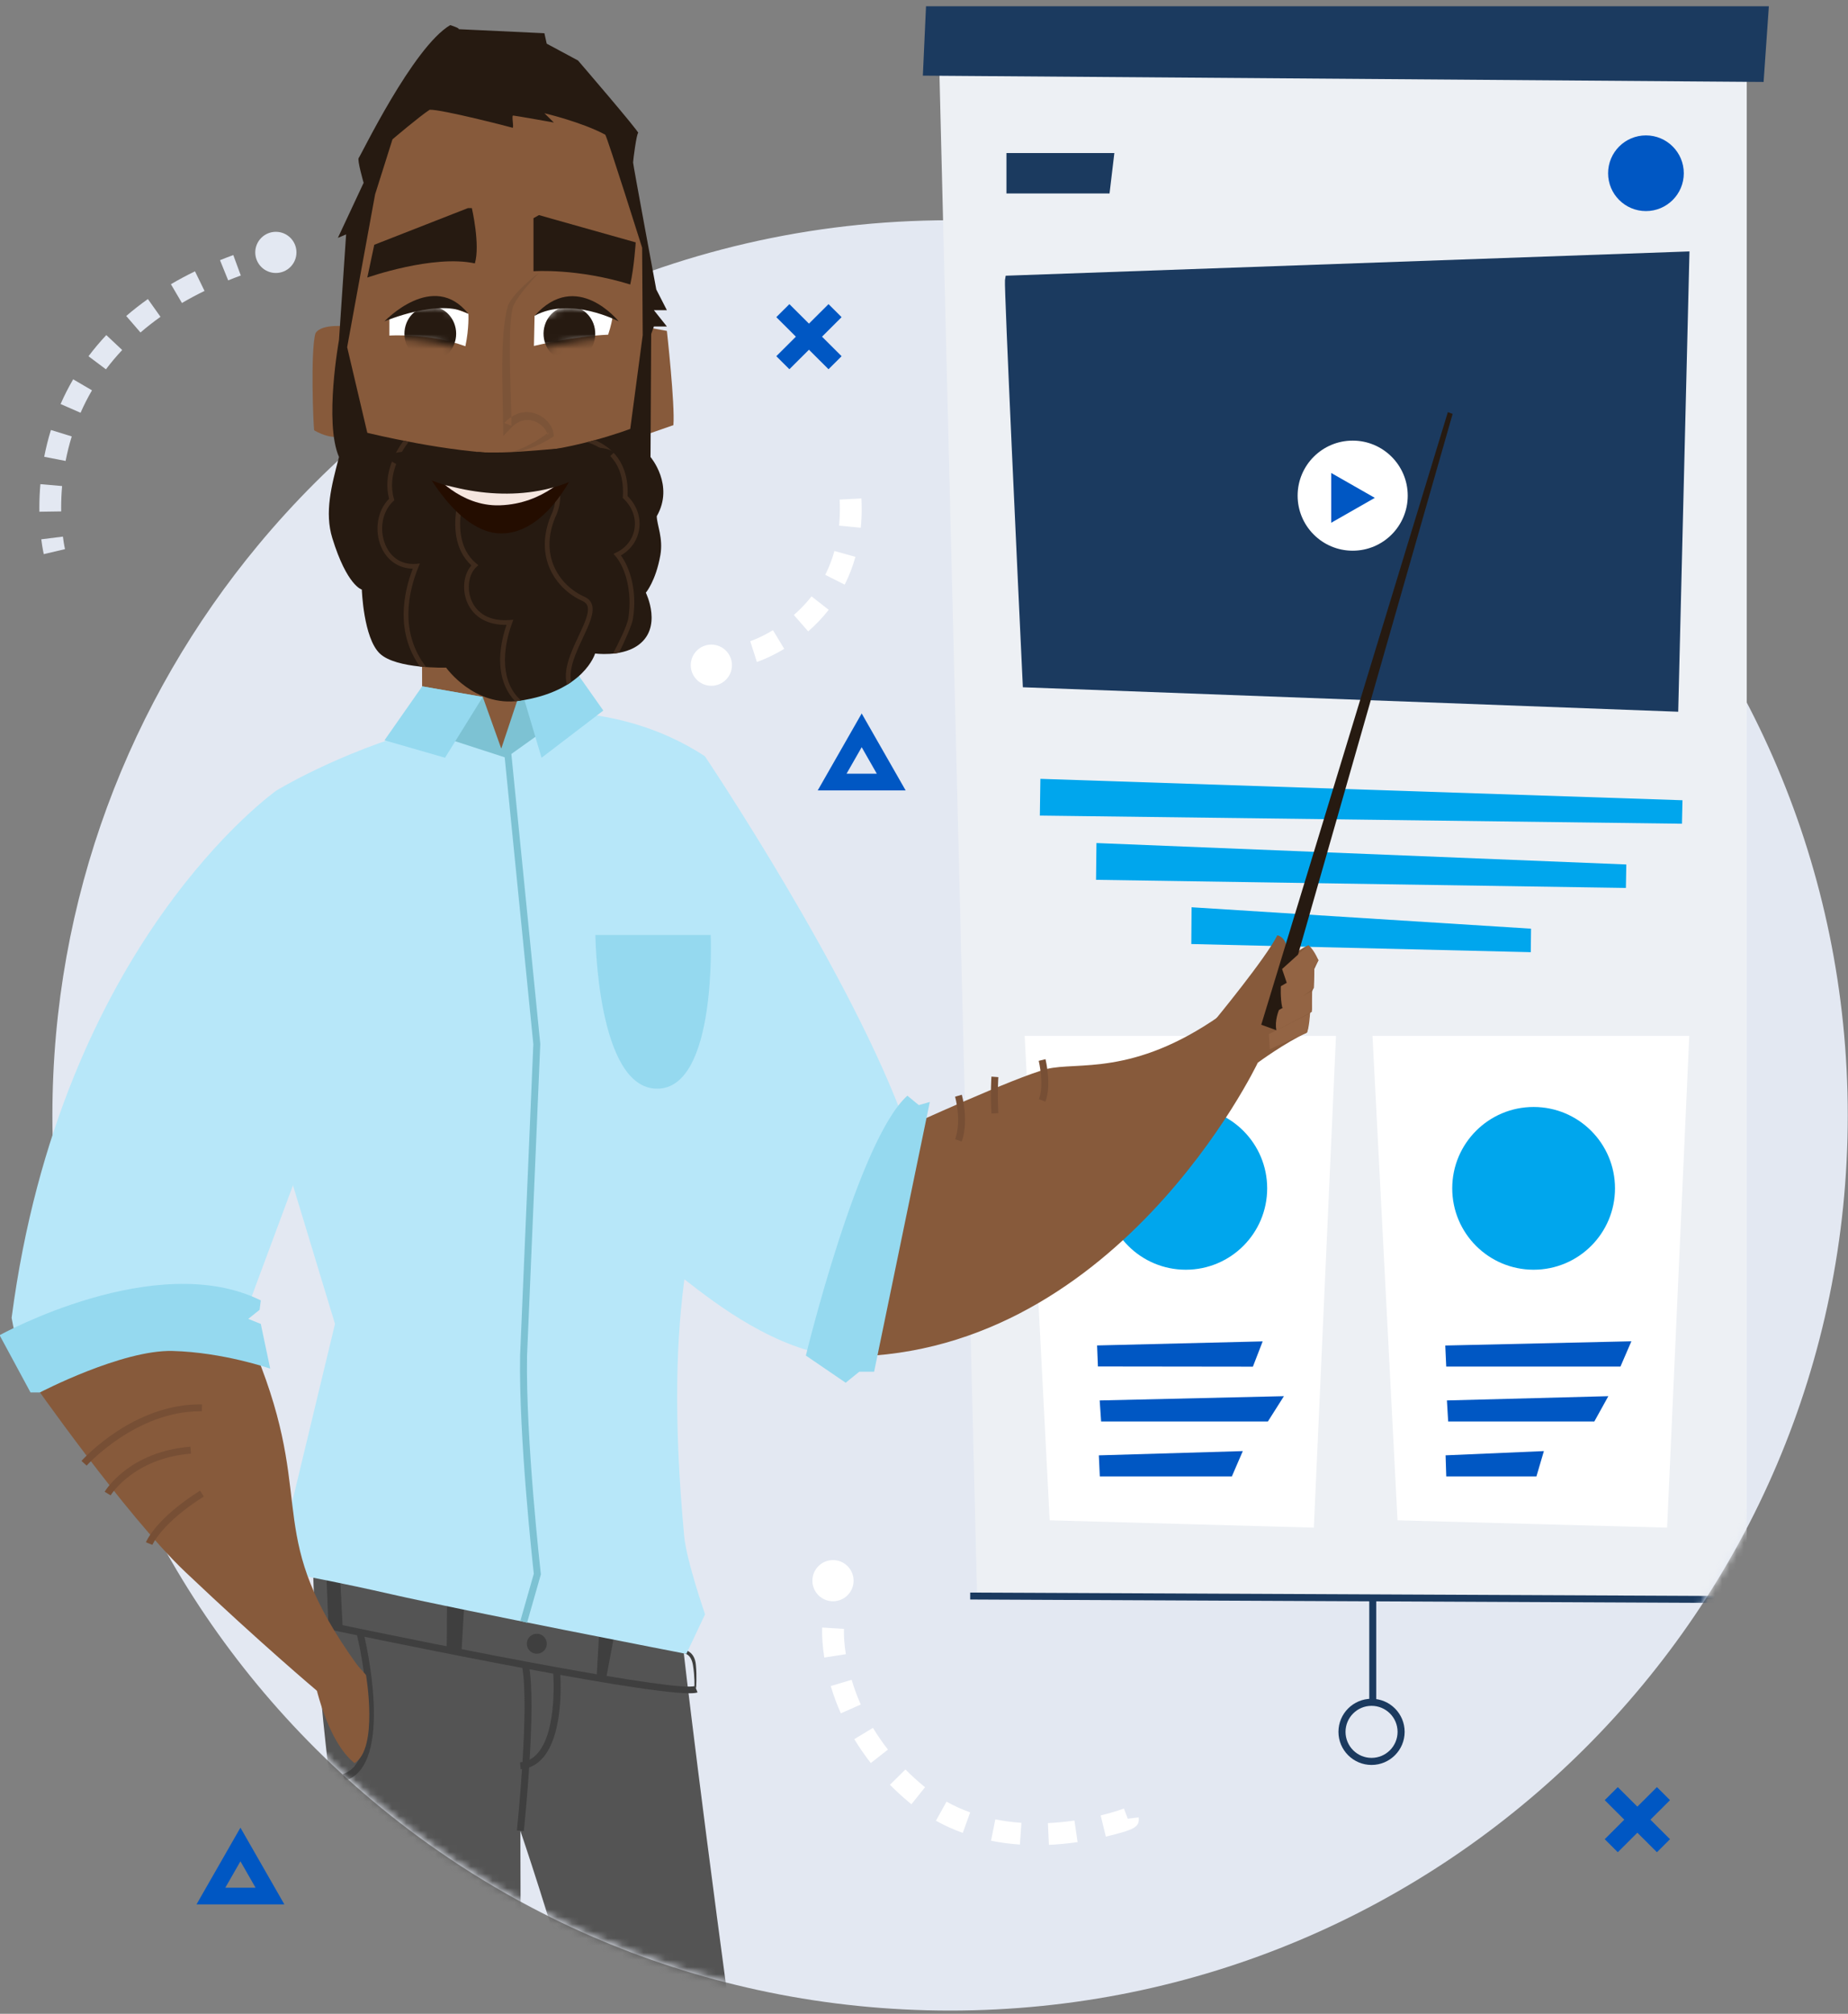 <?xml version="1.0" encoding="UTF-8"?>
<svg width="257px" height="280px" viewBox="0 0 257 280" version="1.1" xmlns="http://www.w3.org/2000/svg" xmlns:xlink="http://www.w3.org/1999/xlink">
    <rect x="0" y="0" width="257" height="280" fill="#808080" stroke="none"/>
    <!-- Generator: Sketch 53 (72520) - https://sketchapp.com -->
    <title>Group 267</title>
    <desc>Created with Sketch.</desc>
    <defs>
        <path d="M71.25,7.569 C5.907,26.237 0,200.872 0,200.872 L0,200.872 L30.93,253.06 L43.167,254.353 C65.913,284.822 102.257,304.55 143.211,304.55 L143.211,304.55 C212.111,304.55 267.966,248.713 267.966,179.834 L267.966,179.834 C267.966,166.941 266.008,154.506 262.374,142.806 L262.374,142.806 L267.966,13.12 C267.966,13.12 199.518,0.502 136.863,0.501 L136.863,0.501 C112.714,0.501 89.428,2.376 71.25,7.569 L71.25,7.569 Z" id="path-1"></path>
        <path d="M71.25,7.569 C5.907,26.237 0,200.872 0,200.872 L0,200.872 L30.93,253.06 L43.167,254.353 C65.913,284.822 102.257,304.55 143.211,304.55 L143.211,304.55 C212.111,304.55 267.966,248.713 267.966,179.834 L267.966,179.834 C267.966,166.941 266.008,154.506 262.374,142.806 L262.374,142.806 L267.966,13.12 C267.966,13.12 199.518,0.502 136.863,0.501 L136.863,0.501 C112.714,0.501 89.428,2.376 71.25,7.569 L71.25,7.569 Z" id="path-3"></path>
        <path d="M71.25,7.569 C5.907,26.237 0,200.872 0,200.872 L0,200.872 L30.93,253.06 L43.167,254.353 C65.913,284.822 102.257,304.55 143.211,304.55 L143.211,304.55 C212.111,304.55 267.966,248.713 267.966,179.834 L267.966,179.834 C267.966,166.941 266.008,154.506 262.374,142.806 L262.374,142.806 L267.966,13.12 C267.966,13.12 199.518,0.502 136.863,0.501 L136.863,0.501 C112.714,0.501 89.428,2.376 71.25,7.569 L71.25,7.569 Z" id="path-5"></path>
        <path d="M71.25,7.569 C5.907,26.237 0,200.872 0,200.872 L0,200.872 L30.93,253.06 L43.167,254.353 C65.913,284.822 102.257,304.55 143.211,304.55 L143.211,304.55 C212.111,304.55 267.966,248.713 267.966,179.834 L267.966,179.834 C267.966,166.941 266.008,154.506 262.374,142.806 L262.374,142.806 L267.966,13.12 C267.966,13.12 199.518,0.502 136.863,0.501 L136.863,0.501 C112.714,0.501 89.428,2.376 71.25,7.569 L71.25,7.569 Z" id="path-7"></path>
        <path d="M71.25,7.569 C5.907,26.237 0,200.872 0,200.872 L0,200.872 L30.93,253.06 L43.167,254.353 C65.913,284.822 102.257,304.55 143.211,304.55 L143.211,304.55 C212.111,304.55 267.966,248.713 267.966,179.834 L267.966,179.834 C267.966,166.941 266.008,154.506 262.374,142.806 L262.374,142.806 L267.966,13.12 C267.966,13.12 199.518,0.502 136.863,0.501 L136.863,0.501 C112.714,0.501 89.428,2.376 71.25,7.569 L71.25,7.569 Z" id="path-9"></path>
        <path d="M71.25,7.569 C5.907,26.237 0,200.872 0,200.872 L0,200.872 L30.93,253.06 L43.167,254.353 C65.913,284.822 102.257,304.55 143.211,304.55 L143.211,304.55 C212.111,304.55 267.966,248.713 267.966,179.834 L267.966,179.834 C267.966,166.941 266.008,154.506 262.374,142.806 L262.374,142.806 L267.966,13.12 C267.966,13.12 199.518,0.502 136.863,0.501 L136.863,0.501 C112.714,0.501 89.428,2.376 71.25,7.569 L71.25,7.569 Z" id="path-11"></path>
        <path d="M71.25,7.569 C5.907,26.237 0,200.872 0,200.872 L0,200.872 L30.93,253.06 L43.167,254.353 C65.913,284.822 102.257,304.55 143.211,304.55 L143.211,304.55 C212.111,304.55 267.966,248.713 267.966,179.834 L267.966,179.834 C267.966,166.941 266.008,154.506 262.374,142.806 L262.374,142.806 L267.966,13.12 C267.966,13.12 199.518,0.502 136.863,0.501 L136.863,0.501 C112.714,0.501 89.428,2.376 71.25,7.569 L71.25,7.569 Z" id="path-13"></path>
        <path d="M71.25,7.569 C5.907,26.237 0,200.872 0,200.872 L0,200.872 L30.93,253.06 L43.167,254.353 C65.913,284.822 102.257,304.55 143.211,304.55 L143.211,304.55 C212.111,304.55 267.966,248.713 267.966,179.834 L267.966,179.834 C267.966,166.941 266.008,154.506 262.374,142.806 L262.374,142.806 L267.966,13.12 C267.966,13.12 199.518,0.502 136.863,0.501 L136.863,0.501 C112.714,0.501 89.428,2.376 71.25,7.569 L71.25,7.569 Z" id="path-15"></path>
        <path d="M71.25,7.569 C5.907,26.237 0,200.872 0,200.872 L0,200.872 L30.93,253.06 L43.167,254.353 C65.913,284.822 102.257,304.55 143.211,304.55 L143.211,304.55 C212.111,304.55 267.966,248.713 267.966,179.834 L267.966,179.834 C267.966,166.941 266.008,154.506 262.374,142.806 L262.374,142.806 L267.966,13.12 C267.966,13.12 199.518,0.502 136.863,0.501 L136.863,0.501 C112.714,0.501 89.428,2.376 71.25,7.569 L71.25,7.569 Z" id="path-17"></path>
        <path d="M71.25,7.569 C5.907,26.237 0,200.872 0,200.872 L0,200.872 L30.93,253.06 L43.167,254.353 C65.913,284.822 102.257,304.55 143.211,304.55 L143.211,304.55 C212.111,304.55 267.966,248.713 267.966,179.834 L267.966,179.834 C267.966,166.941 266.008,154.506 262.374,142.806 L262.374,142.806 L267.966,13.12 C267.966,13.12 199.518,0.502 136.863,0.501 L136.863,0.501 C112.714,0.501 89.428,2.376 71.25,7.569 L71.25,7.569 Z" id="path-19"></path>
        <path d="M71.25,7.569 C5.907,26.237 0,200.872 0,200.872 L0,200.872 L30.93,253.06 L43.167,254.353 C65.913,284.822 102.257,304.55 143.211,304.55 L143.211,304.55 C212.111,304.55 267.966,248.713 267.966,179.834 L267.966,179.834 C267.966,166.941 266.008,154.506 262.374,142.806 L262.374,142.806 L267.966,13.12 C267.966,13.12 199.518,0.502 136.863,0.501 L136.863,0.501 C112.714,0.501 89.428,2.376 71.25,7.569 L71.25,7.569 Z" id="path-21"></path>
        <path d="M71.25,7.569 C5.907,26.237 0,200.872 0,200.872 L0,200.872 L30.93,253.06 L43.167,254.353 C65.913,284.822 102.257,304.55 143.211,304.55 L143.211,304.55 C212.111,304.55 267.966,248.713 267.966,179.834 L267.966,179.834 C267.966,166.941 266.008,154.506 262.374,142.806 L262.374,142.806 L267.966,13.12 C267.966,13.12 199.518,0.502 136.863,0.501 L136.863,0.501 C112.714,0.501 89.428,2.376 71.25,7.569 L71.25,7.569 Z" id="path-23"></path>
        <path d="M71.25,7.569 C5.907,26.237 0,200.872 0,200.872 L0,200.872 L30.93,253.06 L43.167,254.353 C65.913,284.822 102.257,304.55 143.211,304.55 L143.211,304.55 C212.111,304.55 267.966,248.713 267.966,179.834 L267.966,179.834 C267.966,166.941 266.008,154.506 262.374,142.806 L262.374,142.806 L267.966,13.12 C267.966,13.12 199.518,0.502 136.863,0.501 L136.863,0.501 C112.714,0.501 89.428,2.376 71.25,7.569 L71.25,7.569 Z" id="path-25"></path>
        <path d="M71.25,7.569 C5.907,26.237 0,200.872 0,200.872 L0,200.872 L30.93,253.06 L43.167,254.353 C65.913,284.822 102.257,304.55 143.211,304.55 L143.211,304.55 C212.111,304.55 267.966,248.713 267.966,179.834 L267.966,179.834 C267.966,166.941 266.008,154.506 262.374,142.806 L262.374,142.806 L267.966,13.12 C267.966,13.12 199.518,0.502 136.863,0.501 L136.863,0.501 C112.714,0.501 89.428,2.376 71.25,7.569 L71.25,7.569 Z" id="path-27"></path>
        <path d="M71.25,7.569 C5.907,26.237 0,200.872 0,200.872 L0,200.872 L30.93,253.06 L43.167,254.353 C65.913,284.822 102.257,304.55 143.211,304.55 L143.211,304.55 C212.111,304.55 267.966,248.713 267.966,179.834 L267.966,179.834 C267.966,166.941 266.008,154.506 262.374,142.806 L262.374,142.806 L267.966,13.12 C267.966,13.12 199.518,0.502 136.863,0.501 L136.863,0.501 C112.714,0.501 89.428,2.376 71.25,7.569" id="path-29"></path>
        <path d="M71.25,7.569 C5.907,26.237 0,200.872 0,200.872 L0,200.872 L30.93,253.06 L43.167,254.353 C65.913,284.822 102.257,304.55 143.211,304.55 L143.211,304.55 C212.111,304.55 267.966,248.713 267.966,179.834 L267.966,179.834 C267.966,166.941 266.008,154.506 262.374,142.806 L262.374,142.806 L267.966,13.12 C267.966,13.12 199.518,0.502 136.863,0.501 L136.863,0.501 C112.714,0.501 89.428,2.376 71.25,7.569" id="path-31"></path>
        <path d="M71.25,7.569 C5.907,26.237 0,200.872 0,200.872 L0,200.872 L30.93,253.06 L43.167,254.353 C65.913,284.822 102.257,304.55 143.211,304.55 L143.211,304.55 C212.111,304.55 267.966,248.713 267.966,179.834 L267.966,179.834 C267.966,166.941 266.008,154.506 262.374,142.806 L262.374,142.806 L267.966,13.12 C267.966,13.12 199.518,0.502 136.863,0.501 L136.863,0.501 C112.714,0.501 89.428,2.376 71.25,7.569" id="path-33"></path>
        <path d="M71.25,7.569 C5.907,26.237 0,200.872 0,200.872 L0,200.872 L30.93,253.06 L43.167,254.353 C65.913,284.822 102.257,304.55 143.211,304.55 L143.211,304.55 C212.111,304.55 267.966,248.713 267.966,179.834 L267.966,179.834 C267.966,166.941 266.008,154.506 262.374,142.806 L262.374,142.806 L267.966,13.12 C267.966,13.12 199.518,0.502 136.863,0.501 L136.863,0.501 C112.714,0.501 89.428,2.376 71.25,7.569" id="path-35"></path>
        <path d="M71.25,7.569 C5.907,26.237 0,200.872 0,200.872 L0,200.872 L30.93,253.06 L43.167,254.353 C65.913,284.822 102.257,304.55 143.211,304.55 L143.211,304.55 C212.111,304.55 267.966,248.713 267.966,179.834 L267.966,179.834 C267.966,166.941 266.008,154.506 262.374,142.806 L262.374,142.806 L267.966,13.12 C267.966,13.12 199.518,0.502 136.863,0.501 L136.863,0.501 C112.714,0.501 89.428,2.376 71.25,7.569 L71.25,7.569 Z" id="path-37"></path>
        <path d="M71.25,7.569 C5.907,26.237 0,200.872 0,200.872 L0,200.872 L30.93,253.06 L43.167,254.353 C65.913,284.822 102.257,304.55 143.211,304.55 L143.211,304.55 C212.111,304.55 267.966,248.713 267.966,179.834 L267.966,179.834 C267.966,166.941 266.008,154.506 262.374,142.806 L262.374,142.806 L267.966,13.12 C267.966,13.12 199.518,0.502 136.863,0.501 L136.863,0.501 C112.714,0.501 89.428,2.376 71.25,7.569" id="path-39"></path>
        <path d="M71.25,7.569 C5.907,26.237 0,200.872 0,200.872 L0,200.872 L30.93,253.06 L43.167,254.353 C65.913,284.822 102.257,304.55 143.211,304.55 L143.211,304.55 C212.111,304.55 267.966,248.713 267.966,179.834 L267.966,179.834 C267.966,166.941 266.008,154.506 262.374,142.806 L262.374,142.806 L267.966,13.12 C267.966,13.12 199.518,0.502 136.863,0.501 L136.863,0.501 C112.714,0.501 89.428,2.376 71.25,7.569" id="path-41"></path>
        <path d="M71.25,7.569 C5.907,26.237 0,200.872 0,200.872 L0,200.872 L30.93,253.06 L43.167,254.353 C65.913,284.822 102.257,304.55 143.211,304.55 L143.211,304.55 C212.111,304.55 267.966,248.713 267.966,179.834 L267.966,179.834 C267.966,166.941 266.008,154.506 262.374,142.806 L262.374,142.806 L267.966,13.12 C267.966,13.12 199.518,0.502 136.863,0.501 L136.863,0.501 C112.714,0.501 89.428,2.376 71.25,7.569 L71.25,7.569 Z" id="path-43"></path>
        <path d="M71.25,7.569 C5.907,26.237 0,200.872 0,200.872 L0,200.872 L30.93,253.06 L43.167,254.353 C65.913,284.822 102.257,304.55 143.211,304.55 L143.211,304.55 C212.111,304.55 267.966,248.713 267.966,179.834 L267.966,179.834 C267.966,166.941 266.008,154.506 262.374,142.806 L262.374,142.806 L267.966,13.12 C267.966,13.12 199.518,0.502 136.863,0.501 L136.863,0.501 C112.714,0.501 89.428,2.376 71.25,7.569 L71.25,7.569 Z" id="path-45"></path>
        <path d="M71.25,7.569 C5.907,26.237 0,200.872 0,200.872 L0,200.872 L30.93,253.06 L43.167,254.353 C65.913,284.822 102.257,304.55 143.211,304.55 L143.211,304.55 C212.111,304.55 267.966,248.713 267.966,179.834 L267.966,179.834 C267.966,166.941 266.008,154.506 262.374,142.806 L262.374,142.806 L267.966,13.12 C267.966,13.12 199.518,0.502 136.863,0.501 L136.863,0.501 C112.714,0.501 89.428,2.376 71.25,7.569 L71.25,7.569 Z" id="path-47"></path>
        <path d="M71.25,7.569 C5.907,26.237 0,200.872 0,200.872 L0,200.872 L30.93,253.06 L43.167,254.353 C65.913,284.822 102.257,304.55 143.211,304.55 L143.211,304.55 C212.111,304.55 267.966,248.713 267.966,179.834 L267.966,179.834 C267.966,166.941 266.008,154.506 262.374,142.806 L262.374,142.806 L267.966,13.12 C267.966,13.12 199.518,0.502 136.863,0.501 L136.863,0.501 C112.714,0.501 89.428,2.376 71.25,7.569" id="path-49"></path>
        <path d="M71.25,7.569 C5.907,26.237 0,200.872 0,200.872 L0,200.872 L30.93,253.06 L43.167,254.353 C65.913,284.822 102.257,304.55 143.211,304.55 L143.211,304.55 C212.111,304.55 267.966,248.713 267.966,179.834 L267.966,179.834 C267.966,166.941 266.008,154.506 262.374,142.806 L262.374,142.806 L267.966,13.12 C267.966,13.12 199.518,0.502 136.863,0.501 L136.863,0.501 C112.714,0.501 89.428,2.376 71.25,7.569" id="path-51"></path>
        <path d="M71.25,7.569 C5.907,26.237 0,200.872 0,200.872 L0,200.872 L30.93,253.06 L43.167,254.353 C65.913,284.822 102.257,304.55 143.211,304.55 L143.211,304.55 C212.111,304.55 267.966,248.713 267.966,179.834 L267.966,179.834 C267.966,166.941 266.008,154.506 262.374,142.806 L262.374,142.806 L267.966,13.12 C267.966,13.12 199.518,0.502 136.863,0.501 L136.863,0.501 C112.714,0.501 89.428,2.376 71.25,7.569" id="path-53"></path>
        <path d="M71.25,7.569 C5.907,26.237 0,200.872 0,200.872 L0,200.872 L30.93,253.06 L43.167,254.353 C65.913,284.822 102.257,304.55 143.211,304.55 L143.211,304.55 C212.111,304.55 267.966,248.713 267.966,179.834 L267.966,179.834 C267.966,166.941 266.008,154.506 262.374,142.806 L262.374,142.806 L267.966,13.12 C267.966,13.12 199.518,0.502 136.863,0.501 L136.863,0.501 C112.714,0.501 89.428,2.376 71.25,7.569 L71.25,7.569 Z" id="path-55"></path>
        <path d="M71.25,7.569 C5.907,26.237 0,200.872 0,200.872 L0,200.872 L30.93,253.06 L43.167,254.353 C65.913,284.822 102.257,304.55 143.211,304.55 L143.211,304.55 C212.111,304.55 267.966,248.713 267.966,179.834 L267.966,179.834 C267.966,166.941 266.008,154.506 262.374,142.806 L262.374,142.806 L267.966,13.12 C267.966,13.12 199.518,0.502 136.863,0.501 L136.863,0.501 C112.714,0.501 89.428,2.376 71.25,7.569 L71.25,7.569 Z" id="path-57"></path>
        <path d="M71.25,7.569 C5.907,26.237 0,200.872 0,200.872 L0,200.872 L30.93,253.06 L43.167,254.353 C65.913,284.822 102.257,304.55 143.211,304.55 L143.211,304.55 C212.111,304.55 267.966,248.713 267.966,179.834 L267.966,179.834 C267.966,166.941 266.008,154.506 262.374,142.806 L262.374,142.806 L267.966,13.12 C267.966,13.12 199.518,0.502 136.863,0.501 L136.863,0.501 C112.714,0.501 89.428,2.376 71.25,7.569 L71.25,7.569 Z" id="path-59"></path>
        <path d="M71.25,7.569 C5.907,26.237 0,200.872 0,200.872 L0,200.872 L30.93,253.06 L43.167,254.353 C65.913,284.822 102.257,304.55 143.211,304.55 L143.211,304.55 C212.111,304.55 267.966,248.713 267.966,179.834 L267.966,179.834 C267.966,166.941 266.008,154.506 262.374,142.806 L262.374,142.806 L267.966,13.12 C267.966,13.12 199.518,0.502 136.863,0.501 L136.863,0.501 C112.714,0.501 89.428,2.376 71.25,7.569" id="path-61"></path>
        <path d="M71.25,7.569 C5.907,26.237 0,200.872 0,200.872 L0,200.872 L30.93,253.06 L43.167,254.353 C65.913,284.822 102.257,304.55 143.211,304.55 L143.211,304.55 C212.111,304.55 267.966,248.713 267.966,179.834 L267.966,179.834 C267.966,166.941 266.008,154.506 262.374,142.806 L262.374,142.806 L267.966,13.12 C267.966,13.12 199.518,0.502 136.863,0.501 L136.863,0.501 C112.714,0.501 89.428,2.376 71.25,7.569 L71.25,7.569 Z" id="path-63"></path>
        <path d="M71.25,7.569 C5.907,26.237 0,200.872 0,200.872 L0,200.872 L30.93,253.06 L43.167,254.353 C65.913,284.822 102.257,304.55 143.211,304.55 L143.211,304.55 C212.111,304.55 267.966,248.713 267.966,179.834 L267.966,179.834 C267.966,166.941 266.008,154.506 262.374,142.806 L262.374,142.806 L267.966,13.12 C267.966,13.12 199.518,0.502 136.863,0.501 L136.863,0.501 C112.714,0.501 89.428,2.376 71.25,7.569" id="path-65"></path>
        <path d="M71.25,7.569 C5.907,26.237 0,200.872 0,200.872 L0,200.872 L30.93,253.06 L43.167,254.353 C65.913,284.822 102.257,304.55 143.211,304.55 L143.211,304.55 C212.111,304.55 267.966,248.713 267.966,179.834 L267.966,179.834 C267.966,166.941 266.008,154.506 262.374,142.806 L262.374,142.806 L267.966,13.12 C267.966,13.12 199.518,0.502 136.863,0.501 L136.863,0.501 C112.714,0.501 89.428,2.376 71.25,7.569" id="path-67"></path>
        <path d="M71.25,7.569 C5.907,26.237 0,200.872 0,200.872 L0,200.872 L30.93,253.06 L43.167,254.353 C65.913,284.822 102.257,304.55 143.211,304.55 L143.211,304.55 C212.111,304.55 267.966,248.713 267.966,179.834 L267.966,179.834 C267.966,166.941 266.008,154.506 262.374,142.806 L262.374,142.806 L267.966,13.12 C267.966,13.12 199.518,0.502 136.863,0.501 L136.863,0.501 C112.714,0.501 89.428,2.376 71.25,7.569 L71.25,7.569 Z" id="path-69"></path>
        <path d="M71.25,7.569 C5.907,26.237 0,200.872 0,200.872 L0,200.872 L30.93,253.06 L43.167,254.353 C65.913,284.822 102.257,304.55 143.211,304.55 L143.211,304.55 C212.111,304.55 267.966,248.713 267.966,179.834 L267.966,179.834 C267.966,166.941 266.008,154.506 262.374,142.806 L262.374,142.806 L267.966,13.12 C267.966,13.12 199.518,0.502 136.863,0.501 L136.863,0.501 C112.714,0.501 89.428,2.376 71.25,7.569" id="path-71"></path>
        <path d="M71.25,7.569 C5.907,26.237 0,200.872 0,200.872 L0,200.872 L30.93,253.06 L43.167,254.353 C65.913,284.822 102.257,304.55 143.211,304.55 L143.211,304.55 C212.111,304.55 267.966,248.713 267.966,179.834 L267.966,179.834 C267.966,166.941 266.008,154.506 262.374,142.806 L262.374,142.806 L267.966,13.12 C267.966,13.12 199.518,0.502 136.863,0.501 L136.863,0.501 C112.714,0.501 89.428,2.376 71.25,7.569" id="path-73"></path>
        <path d="M71.25,7.569 C5.907,26.237 0,200.872 0,200.872 L0,200.872 L30.93,253.06 L43.167,254.353 C65.913,284.822 102.257,304.55 143.211,304.55 L143.211,304.55 C212.111,304.55 267.966,248.713 267.966,179.834 L267.966,179.834 C267.966,166.941 266.008,154.506 262.374,142.806 L262.374,142.806 L267.966,13.12 C267.966,13.12 199.518,0.502 136.863,0.501 L136.863,0.501 C112.714,0.501 89.428,2.376 71.25,7.569" id="path-75"></path>
        <path d="M71.25,7.569 C5.907,26.237 0,200.872 0,200.872 L0,200.872 L30.93,253.06 L43.167,254.353 C65.913,284.822 102.257,304.55 143.211,304.55 L143.211,304.55 C212.111,304.55 267.966,248.713 267.966,179.834 L267.966,179.834 C267.966,166.941 266.008,154.506 262.374,142.806 L262.374,142.806 L267.966,13.12 C267.966,13.12 199.518,0.502 136.863,0.501 L136.863,0.501 C112.714,0.501 89.428,2.376 71.25,7.569" id="path-77"></path>
        <path d="M71.25,7.569 C5.907,26.237 0,200.872 0,200.872 L0,200.872 L30.93,253.06 L43.167,254.353 C65.913,284.822 102.257,304.55 143.211,304.55 L143.211,304.55 C212.111,304.55 267.966,248.713 267.966,179.834 L267.966,179.834 C267.966,166.941 266.008,154.506 262.374,142.806 L262.374,142.806 L267.966,13.12 C267.966,13.12 199.518,0.502 136.863,0.501 L136.863,0.501 C112.714,0.501 89.428,2.376 71.25,7.569 L71.25,7.569 Z" id="path-79"></path>
        <path d="M71.25,7.569 C5.907,26.237 0,200.872 0,200.872 L0,200.872 L30.93,253.06 L43.167,254.353 C65.913,284.822 102.257,304.55 143.211,304.55 L143.211,304.55 C212.111,304.55 267.966,248.713 267.966,179.834 L267.966,179.834 C267.966,166.941 266.008,154.506 262.374,142.806 L262.374,142.806 L267.966,13.12 C267.966,13.12 199.518,0.502 136.863,0.501 L136.863,0.501 C112.714,0.501 89.428,2.376 71.25,7.569 L71.25,7.569 Z" id="path-81"></path>
        <path d="M71.25,7.569 C5.907,26.237 0,200.872 0,200.872 L0,200.872 L30.93,253.06 L43.167,254.353 C65.913,284.822 102.257,304.55 143.211,304.55 L143.211,304.55 C212.111,304.55 267.966,248.713 267.966,179.834 L267.966,179.834 C267.966,166.941 266.008,154.506 262.374,142.806 L262.374,142.806 L267.966,13.12 C267.966,13.12 199.518,0.502 136.863,0.501 L136.863,0.501 C112.714,0.501 89.428,2.376 71.25,7.569" id="path-83"></path>
        <path d="M71.25,7.569 C5.907,26.237 0,200.872 0,200.872 L0,200.872 L30.93,253.06 L43.167,254.353 C65.913,284.822 102.257,304.55 143.211,304.55 L143.211,304.55 C212.111,304.55 267.966,248.713 267.966,179.834 L267.966,179.834 C267.966,166.941 266.008,154.506 262.374,142.806 L262.374,142.806 L267.966,13.12 C267.966,13.12 199.518,0.502 136.863,0.501 L136.863,0.501 C112.714,0.501 89.428,2.376 71.25,7.569 L71.25,7.569 Z" id="path-85"></path>
        <path d="M71.25,7.569 C5.907,26.237 0,200.872 0,200.872 L0,200.872 L30.93,253.06 L43.167,254.353 C65.913,284.822 102.257,304.55 143.211,304.55 L143.211,304.55 C212.111,304.55 267.966,248.713 267.966,179.834 L267.966,179.834 C267.966,166.941 266.008,154.506 262.374,142.806 L262.374,142.806 L267.966,13.12 C267.966,13.12 199.518,0.502 136.863,0.501 L136.863,0.501 C112.714,0.501 89.428,2.376 71.25,7.569 L71.25,7.569 Z" id="path-87"></path>
        <path d="M71.25,7.569 C5.907,26.237 0,200.872 0,200.872 L0,200.872 L30.93,253.06 L43.167,254.353 C65.913,284.822 102.257,304.55 143.211,304.55 L143.211,304.55 C212.111,304.55 267.966,248.713 267.966,179.834 L267.966,179.834 C267.966,166.941 266.008,154.506 262.374,142.806 L262.374,142.806 L267.966,13.12 C267.966,13.12 199.518,0.502 136.863,0.501 L136.863,0.501 C112.714,0.501 89.428,2.376 71.25,7.569" id="path-89"></path>
        <path d="M71.25,7.569 C5.907,26.237 0,200.872 0,200.872 L0,200.872 L30.93,253.06 L43.167,254.353 C65.913,284.822 102.257,304.55 143.211,304.55 L143.211,304.55 C212.111,304.55 267.966,248.713 267.966,179.834 L267.966,179.834 C267.966,166.941 266.008,154.506 262.374,142.806 L262.374,142.806 L267.966,13.12 C267.966,13.12 199.518,0.502 136.863,0.501 L136.863,0.501 C112.714,0.501 89.428,2.376 71.25,7.569" id="path-91"></path>
        <path d="M71.25,7.569 C5.907,26.237 0,200.872 0,200.872 L0,200.872 L30.93,253.06 L43.167,254.353 C65.913,284.822 102.257,304.55 143.211,304.55 L143.211,304.55 C212.111,304.55 267.966,248.713 267.966,179.834 L267.966,179.834 C267.966,166.941 266.008,154.506 262.374,142.806 L262.374,142.806 L267.966,13.12 C267.966,13.12 199.518,0.502 136.863,0.501 L136.863,0.501 C112.714,0.501 89.428,2.376 71.25,7.569" id="path-93"></path>
        <path d="M71.25,7.569 C5.907,26.237 0,200.872 0,200.872 L0,200.872 L30.93,253.06 L43.167,254.353 C65.913,284.822 102.257,304.55 143.211,304.55 L143.211,304.55 C212.111,304.55 267.966,248.713 267.966,179.834 L267.966,179.834 C267.966,166.941 266.008,154.506 262.374,142.806 L262.374,142.806 L267.966,13.12 C267.966,13.12 199.518,0.502 136.863,0.501 L136.863,0.501 C112.714,0.501 89.428,2.376 71.25,7.569 L71.25,7.569 Z" id="path-95"></path>
        <path d="M71.25,7.569 C5.907,26.237 0,200.872 0,200.872 L0,200.872 L30.93,253.06 L43.167,254.353 C65.913,284.822 102.257,304.55 143.211,304.55 L143.211,304.55 C212.111,304.55 267.966,248.713 267.966,179.834 L267.966,179.834 C267.966,166.941 266.008,154.506 262.374,142.806 L262.374,142.806 L267.966,13.12 C267.966,13.12 199.518,0.502 136.863,0.501 L136.863,0.501 C112.714,0.501 89.428,2.376 71.25,7.569" id="path-97"></path>
        <path d="M71.25,7.569 C5.907,26.237 0,200.872 0,200.872 L0,200.872 L30.93,253.06 L43.167,254.353 C65.913,284.822 102.257,304.55 143.211,304.55 L143.211,304.55 C212.111,304.55 267.966,248.713 267.966,179.834 L267.966,179.834 C267.966,166.941 266.008,154.506 262.374,142.806 L262.374,142.806 L267.966,13.12 C267.966,13.12 199.518,0.502 136.863,0.501 L136.863,0.501 C112.714,0.501 89.428,2.376 71.25,7.569 L71.25,7.569 Z" id="path-99"></path>
        <path d="M71.25,7.569 C5.907,26.237 0,200.872 0,200.872 L0,200.872 L30.93,253.06 L43.167,254.353 C65.913,284.822 102.257,304.55 143.211,304.55 L143.211,304.55 C212.111,304.55 267.966,248.713 267.966,179.834 L267.966,179.834 C267.966,166.941 266.008,154.506 262.374,142.806 L262.374,142.806 L267.966,13.12 C267.966,13.12 199.518,0.502 136.863,0.501 L136.863,0.501 C112.714,0.501 89.428,2.376 71.25,7.569 L71.25,7.569 Z" id="path-101"></path>
        <path d="M71.25,7.569 C5.907,26.237 0,200.872 0,200.872 L0,200.872 L30.93,253.06 L43.167,254.353 C65.913,284.822 102.257,304.55 143.211,304.55 L143.211,304.55 C212.111,304.55 267.966,248.713 267.966,179.834 L267.966,179.834 C267.966,166.941 266.008,154.506 262.374,142.806 L262.374,142.806 L267.966,13.12 C267.966,13.12 199.518,0.502 136.863,0.501 L136.863,0.501 C112.714,0.501 89.428,2.376 71.25,7.569 L71.25,7.569 Z" id="path-103"></path>
        <path d="M71.25,7.569 C5.907,26.237 0,200.872 0,200.872 L0,200.872 L30.93,253.06 L43.167,254.353 C65.913,284.822 102.257,304.55 143.211,304.55 L143.211,304.55 C212.111,304.55 267.966,248.713 267.966,179.834 L267.966,179.834 C267.966,166.941 266.008,154.506 262.374,142.806 L262.374,142.806 L267.966,13.12 C267.966,13.12 199.518,0.502 136.863,0.501 L136.863,0.501 C112.714,0.501 89.428,2.376 71.25,7.569" id="path-105"></path>
        <path d="M71.25,7.569 C5.907,26.237 0,200.872 0,200.872 L0,200.872 L30.93,253.06 L43.167,254.353 C65.913,284.822 102.257,304.55 143.211,304.55 L143.211,304.55 C212.111,304.55 267.966,248.713 267.966,179.834 L267.966,179.834 C267.966,166.941 266.008,154.506 262.374,142.806 L262.374,142.806 L267.966,13.12 C267.966,13.12 199.518,0.502 136.863,0.501 L136.863,0.501 C112.714,0.501 89.428,2.376 71.25,7.569" id="path-107"></path>
        <path d="M71.25,7.569 C5.907,26.237 0,200.872 0,200.872 L0,200.872 L30.93,253.06 L43.167,254.353 C65.913,284.822 102.257,304.55 143.211,304.55 L143.211,304.55 C212.111,304.55 267.966,248.713 267.966,179.834 L267.966,179.834 C267.966,166.941 266.008,154.506 262.374,142.806 L262.374,142.806 L267.966,13.12 C267.966,13.12 199.518,0.502 136.863,0.501 L136.863,0.501 C112.714,0.501 89.428,2.376 71.25,7.569 L71.25,7.569 Z" id="path-109"></path>
        <path d="M71.25,7.569 C5.907,26.237 0,200.872 0,200.872 L0,200.872 L30.93,253.06 L43.167,254.353 C65.913,284.822 102.257,304.55 143.211,304.55 L143.211,304.55 C212.111,304.55 267.966,248.713 267.966,179.834 L267.966,179.834 C267.966,166.941 266.008,154.506 262.374,142.806 L262.374,142.806 L267.966,13.12 C267.966,13.12 199.518,0.502 136.863,0.501 L136.863,0.501 C112.714,0.501 89.428,2.376 71.25,7.569 L71.25,7.569 Z" id="path-111"></path>
        <path d="M71.25,7.569 C5.907,26.237 0,200.872 0,200.872 L0,200.872 L30.93,253.06 L43.167,254.353 C65.913,284.822 102.257,304.55 143.211,304.55 L143.211,304.55 C212.111,304.55 267.966,248.713 267.966,179.834 L267.966,179.834 C267.966,166.941 266.008,154.506 262.374,142.806 L262.374,142.806 L267.966,13.12 C267.966,13.12 199.518,0.502 136.863,0.501 L136.863,0.501 C112.714,0.501 89.428,2.376 71.25,7.569" id="path-113"></path>
        <path d="M1.437,1.129 L0.039,5.197 C0.039,5.197 5.366,4.822 10.282,6.722 L10.282,6.722 C10.802,4.097 10.684,2.085 10.684,2.085 L10.684,2.085 L6.835,0.387" id="path-115"></path>
        <path d="M71.25,7.569 C5.907,26.237 0,200.872 0,200.872 L0,200.872 L30.93,253.06 L43.167,254.353 C65.913,284.822 102.257,304.55 143.211,304.55 L143.211,304.55 C212.111,304.55 267.966,248.713 267.966,179.834 L267.966,179.834 C267.966,166.941 266.008,154.506 262.374,142.806 L262.374,142.806 L267.966,13.12 C267.966,13.12 199.518,0.502 136.863,0.501 L136.863,0.501 C112.714,0.501 89.428,2.376 71.25,7.569" id="path-117"></path>
        <path d="M0.532,2.375 L0.449,6.68 C0.449,6.68 6.273,5.26 10.446,5.073 L10.446,5.073 C9.731,1.864 9.241,1.216 9.241,1.216 L9.241,1.216 L4.932,0.411" id="path-119"></path>
        <path d="M71.25,7.569 C5.907,26.237 0,200.872 0,200.872 L0,200.872 L30.93,253.06 L43.167,254.353 C65.913,284.822 102.257,304.55 143.211,304.55 L143.211,304.55 C212.111,304.55 267.966,248.713 267.966,179.834 L267.966,179.834 C267.966,166.941 266.008,154.506 262.374,142.806 L262.374,142.806 L267.966,13.12 C267.966,13.12 199.518,0.502 136.863,0.501 L136.863,0.501 C112.714,0.501 89.428,2.376 71.25,7.569" id="path-121"></path>
        <path d="M71.25,7.569 C5.907,26.237 0,200.872 0,200.872 L0,200.872 L30.93,253.06 L43.167,254.353 C65.913,284.822 102.257,304.55 143.211,304.55 L143.211,304.55 C212.111,304.55 267.966,248.713 267.966,179.834 L267.966,179.834 C267.966,166.941 266.008,154.506 262.374,142.806 L262.374,142.806 L267.966,13.12 C267.966,13.12 199.518,0.502 136.863,0.501 L136.863,0.501 C112.714,0.501 89.428,2.376 71.25,7.569 L71.25,7.569 Z" id="path-123"></path>
        <path d="M71.25,7.569 C5.907,26.237 0,200.872 0,200.872 L0,200.872 L30.93,253.06 L43.167,254.353 C65.913,284.822 102.257,304.55 143.211,304.55 L143.211,304.55 C212.111,304.55 267.966,248.713 267.966,179.834 L267.966,179.834 C267.966,166.941 266.008,154.506 262.374,142.806 L262.374,142.806 L267.966,13.12 C267.966,13.12 199.518,0.502 136.863,0.501 L136.863,0.501 C112.714,0.501 89.428,2.376 71.25,7.569 L71.25,7.569 Z" id="path-125"></path>
        <path d="M71.25,7.569 C5.907,26.237 0,200.872 0,200.872 L0,200.872 L30.93,253.06 L43.167,254.353 C65.913,284.822 102.257,304.55 143.211,304.55 L143.211,304.55 C212.111,304.55 267.966,248.713 267.966,179.834 L267.966,179.834 C267.966,166.941 266.008,154.506 262.374,142.806 L262.374,142.806 L267.966,13.12 C267.966,13.12 199.518,0.502 136.863,0.501 L136.863,0.501 C112.714,0.501 89.428,2.376 71.25,7.569 L71.25,7.569 Z" id="path-127"></path>
        <path d="M71.25,7.569 C5.907,26.237 0,200.872 0,200.872 L0,200.872 L30.93,253.06 L43.167,254.353 C65.913,284.822 102.257,304.55 143.211,304.55 L143.211,304.55 C212.111,304.55 267.966,248.713 267.966,179.834 L267.966,179.834 C267.966,166.941 266.008,154.506 262.374,142.806 L262.374,142.806 L267.966,13.12 C267.966,13.12 199.518,0.502 136.863,0.501 L136.863,0.501 C112.714,0.501 89.428,2.376 71.25,7.569" id="path-129"></path>
        <path d="M71.25,7.569 C5.907,26.237 0,200.872 0,200.872 L0,200.872 L30.93,253.06 L43.167,254.353 C65.913,284.822 102.257,304.55 143.211,304.55 L143.211,304.55 C212.111,304.55 267.966,248.713 267.966,179.834 L267.966,179.834 C267.966,166.941 266.008,154.506 262.374,142.806 L262.374,142.806 L267.966,13.12 C267.966,13.12 199.518,0.502 136.863,0.501 L136.863,0.501 C112.714,0.501 89.428,2.376 71.25,7.569" id="path-131"></path>
        <path d="M71.25,7.569 C5.907,26.237 0,200.872 0,200.872 L0,200.872 L30.93,253.06 L43.167,254.353 C65.913,284.822 102.257,304.55 143.211,304.55 L143.211,304.55 C212.111,304.55 267.966,248.713 267.966,179.834 L267.966,179.834 C267.966,166.941 266.008,154.506 262.374,142.806 L262.374,142.806 L267.966,13.12 C267.966,13.12 199.518,0.502 136.863,0.501 L136.863,0.501 C112.714,0.501 89.428,2.376 71.25,7.569" id="path-133"></path>
        <path d="M71.25,7.569 C5.907,26.237 0,200.872 0,200.872 L0,200.872 L30.93,253.06 L43.167,254.353 C65.913,284.822 102.257,304.55 143.211,304.55 L143.211,304.55 C212.111,304.55 267.966,248.713 267.966,179.834 L267.966,179.834 C267.966,166.941 266.008,154.506 262.374,142.806 L262.374,142.806 L267.966,13.12 C267.966,13.12 199.518,0.502 136.863,0.501 L136.863,0.501 C112.714,0.501 89.428,2.376 71.25,7.569" id="path-135"></path>
        <path d="M71.25,7.569 C5.907,26.237 0,200.872 0,200.872 L0,200.872 L30.93,253.06 L43.167,254.353 C65.913,284.822 102.257,304.55 143.211,304.55 L143.211,304.55 C212.111,304.55 267.966,248.713 267.966,179.834 L267.966,179.834 C267.966,166.941 266.008,154.506 262.374,142.806 L262.374,142.806 L267.966,13.12 C267.966,13.12 199.518,0.502 136.863,0.501 L136.863,0.501 C112.714,0.501 89.428,2.376 71.25,7.569" id="path-137"></path>
        <path d="M71.25,7.569 C5.907,26.237 0,200.872 0,200.872 L0,200.872 L30.93,253.06 L43.167,254.353 C65.913,284.822 102.257,304.55 143.211,304.55 L143.211,304.55 C212.111,304.55 267.966,248.713 267.966,179.834 L267.966,179.834 C267.966,166.941 266.008,154.506 262.374,142.806 L262.374,142.806 L267.966,13.12 C267.966,13.12 199.518,0.502 136.863,0.501 L136.863,0.501 C112.714,0.501 89.428,2.376 71.25,7.569" id="path-139"></path>
        <path d="M71.25,7.569 C5.907,26.237 0,200.872 0,200.872 L0,200.872 L30.93,253.06 L43.167,254.353 C65.913,284.822 102.257,304.55 143.211,304.55 L143.211,304.55 C212.111,304.55 267.966,248.713 267.966,179.834 L267.966,179.834 C267.966,166.941 266.008,154.506 262.374,142.806 L262.374,142.806 L267.966,13.12 C267.966,13.12 199.518,0.502 136.863,0.501 L136.863,0.501 C112.714,0.501 89.428,2.376 71.25,7.569" id="path-141"></path>
        <path d="M71.25,7.569 C5.907,26.237 0,200.872 0,200.872 L0,200.872 L30.93,253.06 L43.167,254.353 C65.913,284.822 102.257,304.55 143.211,304.55 L143.211,304.55 C212.111,304.55 267.966,248.713 267.966,179.834 L267.966,179.834 C267.966,166.941 266.008,154.506 262.374,142.806 L262.374,142.806 L267.966,13.12 C267.966,13.12 199.518,0.502 136.863,0.501 L136.863,0.501 C112.714,0.501 89.428,2.376 71.25,7.569 L71.25,7.569 Z" id="path-143"></path>
        <path d="M71.25,7.569 C5.907,26.237 0,200.872 0,200.872 L0,200.872 L30.93,253.06 L43.167,254.353 C65.913,284.822 102.257,304.55 143.211,304.55 L143.211,304.55 C212.111,304.55 267.966,248.713 267.966,179.834 L267.966,179.834 C267.966,166.941 266.008,154.506 262.374,142.806 L262.374,142.806 L267.966,13.12 C267.966,13.12 199.518,0.502 136.863,0.501 L136.863,0.501 C112.714,0.501 89.428,2.376 71.25,7.569 L71.25,7.569 Z" id="path-145"></path>
        <path d="M71.25,7.569 C5.907,26.237 0,200.872 0,200.872 L0,200.872 L30.93,253.06 L43.167,254.353 C65.913,284.822 102.257,304.55 143.211,304.55 L143.211,304.55 C212.111,304.55 267.966,248.713 267.966,179.834 L267.966,179.834 C267.966,166.941 266.008,154.506 262.374,142.806 L262.374,142.806 L267.966,13.12 C267.966,13.12 199.518,0.502 136.863,0.501 L136.863,0.501 C112.714,0.501 89.428,2.376 71.25,7.569" id="path-147"></path>
        <path d="M71.25,7.569 C5.907,26.237 0,200.872 0,200.872 L0,200.872 L30.93,253.06 L43.167,254.353 C65.913,284.822 102.257,304.55 143.211,304.55 L143.211,304.55 C212.111,304.55 267.966,248.713 267.966,179.834 L267.966,179.834 C267.966,166.941 266.008,154.506 262.374,142.806 L262.374,142.806 L267.966,13.12 C267.966,13.12 199.518,0.502 136.863,0.501 L136.863,0.501 C112.714,0.501 89.428,2.376 71.25,7.569 L71.25,7.569 Z" id="path-149"></path>
        <path d="M71.25,7.569 C5.907,26.237 0,200.872 0,200.872 L0,200.872 L30.93,253.06 L43.167,254.353 C65.913,284.822 102.257,304.55 143.211,304.55 L143.211,304.55 C212.111,304.55 267.966,248.713 267.966,179.834 L267.966,179.834 C267.966,166.941 266.008,154.506 262.374,142.806 L262.374,142.806 L267.966,13.12 C267.966,13.12 199.518,0.502 136.863,0.501 L136.863,0.501 C112.714,0.501 89.428,2.376 71.25,7.569 L71.25,7.569 Z" id="path-151"></path>
        <path d="M71.25,7.569 C5.907,26.237 0,200.872 0,200.872 L0,200.872 L30.93,253.06 L43.167,254.353 C65.913,284.822 102.257,304.55 143.211,304.55 L143.211,304.55 C212.111,304.55 267.966,248.713 267.966,179.834 L267.966,179.834 C267.966,166.941 266.008,154.506 262.374,142.806 L262.374,142.806 L267.966,13.12 C267.966,13.12 199.518,0.502 136.863,0.501 L136.863,0.501 C112.714,0.501 89.428,2.376 71.25,7.569 L71.25,7.569 Z" id="path-153"></path>
    </defs>
    <g id="Page-2" stroke="none" stroke-width="1" fill="none" fill-rule="evenodd">
        <g id="Artboard" transform="translate(-31, -415)">
            <g id="Group-267" transform="translate(20, 357)">
                <g id="Group-9" transform="translate(18, 88)">
                    <path d="M0.287,125.088 C0.287,193.827 56.179,249.551 125.126,249.551 C194.074,249.551 249.965,193.827 249.965,125.088 C249.965,56.35 194.074,0.625 125.126,0.625 C105.668,0.625 87.249,5.064 70.833,12.981 C61.71,17.381 53.206,22.856 45.485,29.24 C39.46,34.22 33.913,39.755 28.921,45.766 C11.036,67.301 0.287,94.944 0.287,125.088" id="Fill-1" fill="#E3E8F2"></path>
                    <path d="M26.437,228.796 L28.54,232.467 L24.333,232.467 L26.437,228.796 Z M26.437,224.119 L20.326,234.788 L32.548,234.788 L26.437,224.119 Z" id="Fill-3" fill="#0057C3"></path>
                    <polygon id="Fill-5" fill="#0057C3" points="225.247 220.294 223.429 218.482 220.707 221.195 217.986 218.482 216.168 220.294 218.889 223.008 216.168 225.723 217.986 227.535 220.707 224.822 223.429 227.535 225.247 225.723 222.525 223.008"></polygon>
                    <polygon id="Fill-7" fill="#0057C3" points="110.04 14.097 108.222 12.285 105.5 14.998 102.779 12.285 100.961 14.097 103.682 16.812 100.961 19.526 102.779 21.339 105.5 18.625 108.222 21.339 110.04 19.526 107.318 16.812"></polygon>
                </g>
                <g id="Group-181" transform="translate(0, 33)">
                    <g id="Group-12">
                        <mask id="mask-2" fill="white">
                            <use xlink:href="#path-1"></use>
                        </mask>
                        <g id="Clip-11"></g>
                        <polygon id="Fill-10" fill="#EDF0F4" mask="url(#mask-2)" points="253.918 247.162 146.878 246.717 141.589 32.887 253.918 32.887"></polygon>
                    </g>
                    <g id="Group-15">
                        <mask id="mask-4" fill="white">
                            <use xlink:href="#path-3"></use>
                        </mask>
                        <g id="Clip-14"></g>
                        <polygon id="Fill-13" fill="#FFFFFF" mask="url(#mask-4)" points="156.979 236.385 193.715 237.403 196.795 169.038 153.5 169.038"></polygon>
                    </g>
                    <g id="Group-18">
                        <mask id="mask-6" fill="white">
                            <use xlink:href="#path-5"></use>
                        </mask>
                        <g id="Clip-17"></g>
                        <polygon id="Fill-16" fill="#0057C3" mask="url(#mask-6)" points="185.24 215.021 186.598 211.506 163.57 212.071 163.687 214.994"></polygon>
                    </g>
                    <g id="Group-21">
                        <mask id="mask-8" fill="white">
                            <use xlink:href="#path-7"></use>
                        </mask>
                        <g id="Clip-20"></g>
                        <polygon id="Fill-19" fill="#0057C3" mask="url(#mask-8)" points="164.131 222.645 187.323 222.645 189.553 219.126 163.933 219.719"></polygon>
                    </g>
                    <g id="Group-24">
                        <mask id="mask-10" fill="white">
                            <use xlink:href="#path-9"></use>
                        </mask>
                        <g id="Clip-23"></g>
                        <polygon id="Fill-22" fill="#0057C3" mask="url(#mask-10)" points="163.949 230.278 182.316 230.278 183.835 226.761 163.815 227.352"></polygon>
                    </g>
                    <g id="Group-27">
                        <mask id="mask-12" fill="white">
                            <use xlink:href="#path-11"></use>
                        </mask>
                        <g id="Clip-26"></g>
                        <polygon id="Fill-25" fill="#FFFFFF" mask="url(#mask-12)" points="201.872 169.036 205.352 236.385 242.843 237.403 245.924 169.036"></polygon>
                    </g>
                    <g id="Group-30">
                        <mask id="mask-14" fill="white">
                            <use xlink:href="#path-13"></use>
                        </mask>
                        <g id="Clip-29"></g>
                        <polygon id="Fill-28" fill="#0057C3" mask="url(#mask-14)" points="212.126 215.01 236.355 215.01 237.876 211.493 211.992 212.081"></polygon>
                    </g>
                    <g id="Group-33">
                        <mask id="mask-16" fill="white">
                            <use xlink:href="#path-15"></use>
                        </mask>
                        <g id="Clip-32"></g>
                        <polygon id="Fill-31" fill="#0057C3" mask="url(#mask-16)" points="212.394 222.645 232.721 222.645 234.67 219.126 212.222 219.718"></polygon>
                    </g>
                    <g id="Group-36">
                        <mask id="mask-18" fill="white">
                            <use xlink:href="#path-17"></use>
                        </mask>
                        <g id="Clip-35"></g>
                        <polygon id="Fill-34" fill="#0057C3" mask="url(#mask-18)" points="212.129 230.276 224.671 230.276 225.708 226.76 212.038 227.349"></polygon>
                    </g>
                    <g id="Group-39">
                        <mask id="mask-20" fill="white">
                            <use xlink:href="#path-19"></use>
                        </mask>
                        <g id="Clip-38"></g>
                        <polygon id="Fill-37" fill="#00A6ED" mask="url(#mask-20)" points="244.981 136.267 155.685 133.289 155.612 138.399 244.909 139.531"></polygon>
                    </g>
                    <g id="Group-42">
                        <mask id="mask-22" fill="white">
                            <use xlink:href="#path-21"></use>
                        </mask>
                        <g id="Clip-41"></g>
                        <polygon id="Fill-40" fill="#00A6ED" mask="url(#mask-22)" points="237.17 145.196 163.484 142.217 163.425 147.33 237.111 148.459"></polygon>
                    </g>
                    <g id="Group-45">
                        <mask id="mask-24" fill="white">
                            <use xlink:href="#path-23"></use>
                        </mask>
                        <g id="Clip-44"></g>
                        <polygon id="Fill-43" fill="#00A6ED" mask="url(#mask-24)" points="223.883 157.392 223.922 154.124 176.712 151.147 176.674 156.258"></polygon>
                    </g>
                    <g id="Group-48">
                        <mask id="mask-26" fill="white">
                            <use xlink:href="#path-25"></use>
                        </mask>
                        <g id="Clip-47"></g>
                        <path d="M244.387,123.961 L153.248,120.558 L153.216,119.863 C152.606,106.961 150.625,64.798 150.762,63.95 L150.861,63.336 L245.954,59.957 L244.387,123.961 Z" id="Fill-46" fill="#1B3A5F" mask="url(#mask-26)"></path>
                    </g>
                    <g id="Group-51">
                        <mask id="mask-28" fill="white">
                            <use xlink:href="#path-27"></use>
                        </mask>
                        <g id="Clip-50"></g>
                        <polygon id="Fill-49" fill="#1B3A5F" mask="url(#mask-28)" points="150.968 46.279 150.968 51.897 165.303 51.897 165.973 46.279"></polygon>
                    </g>
                    <g id="Group-54">
                        <mask id="mask-30" fill="white">
                            <use xlink:href="#path-29"></use>
                        </mask>
                        <g id="Clip-53"></g>
                        <path d="M187.225,190.229 C187.225,196.48 182.158,201.543 175.907,201.543 C169.657,201.543 164.59,196.48 164.59,190.229 C164.59,183.981 169.657,178.914 175.907,178.914 C182.158,178.914 187.225,183.981 187.225,190.229" id="Fill-52" fill="#00A6ED" mask="url(#mask-30)"></path>
                    </g>
                    <g id="Group-57">
                        <mask id="mask-32" fill="white">
                            <use xlink:href="#path-31"></use>
                        </mask>
                        <g id="Clip-56"></g>
                        <path d="M235.597,190.229 C235.597,196.48 230.53,201.543 224.279,201.543 C218.03,201.543 212.961,196.48 212.961,190.229 C212.961,183.981 218.03,178.914 224.279,178.914 C230.53,178.914 235.597,183.981 235.597,190.229" id="Fill-55" fill="#00A6ED" mask="url(#mask-32)"></path>
                    </g>
                    <g id="Group-60">
                        <mask id="mask-34" fill="white">
                            <use xlink:href="#path-33"></use>
                        </mask>
                        <g id="Clip-59"></g>
                        <path d="M245.164,49.088 C245.164,51.995 242.807,54.349 239.9,54.349 C236.993,54.349 234.637,51.995 234.637,49.088 C234.637,46.181 236.993,43.826 239.9,43.826 C242.807,43.826 245.164,46.181 245.164,49.088" id="Fill-58" fill="#0057C3" mask="url(#mask-34)"></path>
                    </g>
                    <g id="Group-63">
                        <mask id="mask-36" fill="white">
                            <use xlink:href="#path-35"></use>
                        </mask>
                        <g id="Clip-62"></g>
                        <path d="M54.477,238.577 C54.477,274.674 66.466,330.289 67.913,339.165 C49.449,373.29 80.378,419.929 80.378,419.929 L83.776,419.929 L83.366,279.551 C83.366,279.551 100.386,329.254 98.371,345.53 C87.388,387.796 125.018,419.929 125.018,419.929 L128.605,419.929 C128.605,419.929 120.6,378.797 114.411,339.65 C114.208,338.132 115.601,327.663 114.57,320.167 C108.506,276.151 106.074,254.692 106.074,254.692 C106.074,254.692 71.833,245.922 54.477,238.577" id="Fill-61" fill="#545454" mask="url(#mask-36)"></path>
                    </g>
                    <g id="Group-66">
                        <mask id="mask-38" fill="white">
                            <use xlink:href="#path-37"></use>
                        </mask>
                        <g id="Clip-65"></g>
                        <polygon id="Fill-64" fill="#3F3F3F" mask="url(#mask-38)" points="73.123 254.084 73.17 247.61 75.572 247.913 75.192 254.486"></polygon>
                    </g>
                    <g id="Group-69">
                        <mask id="mask-40" fill="white">
                            <use xlink:href="#path-39"></use>
                        </mask>
                        <g id="Clip-68"></g>
                        <path d="M106.875,260.435 C99.131,260.435 59.751,252.194 54.999,251.195 L55.198,250.248 C75.028,254.422 105.356,260.317 107.653,259.413 L108.004,260.313 C107.794,260.394 107.409,260.435 106.875,260.435" id="Fill-67" fill="#3F3F3F" mask="url(#mask-40)"></path>
                    </g>
                    <g id="Group-72">
                        <mask id="mask-42" fill="white">
                            <use xlink:href="#path-41"></use>
                        </mask>
                        <g id="Clip-71"></g>
                        <path d="M87.031,253.359 C87.137,254.118 86.605,254.819 85.843,254.924 C85.082,255.03 84.382,254.498 84.276,253.734 C84.172,252.974 84.704,252.273 85.467,252.17 C86.226,252.064 86.927,252.597 87.031,253.359" id="Fill-70" fill="#3F3F3F" mask="url(#mask-42)"></path>
                    </g>
                    <g id="Group-75">
                        <mask id="mask-44" fill="white">
                            <use xlink:href="#path-43"></use>
                        </mask>
                        <g id="Clip-74"></g>
                        <polygon id="Fill-73" fill="#3F3F3F" mask="url(#mask-44)" points="93.985 257.974 94.311 252.238 96.43 252.315 95.309 258.29"></polygon>
                    </g>
                    <g id="Group-78">
                        <mask id="mask-46" fill="white">
                            <use xlink:href="#path-45"></use>
                        </mask>
                        <g id="Clip-77"></g>
                        <polygon id="Fill-76" fill="#3F3F3F" mask="url(#mask-46)" points="58.642 251.061 58.332 244.886 56.409 244.392 56.662 250.756"></polygon>
                    </g>
                    <g id="Group-81">
                        <mask id="mask-48" fill="white">
                            <use xlink:href="#path-47"></use>
                        </mask>
                        <g id="Clip-80"></g>
                        <path d="M107.573,259.435 C107.573,259.435 107.632,258.149 107.37,256.534 C107.106,254.915 106.148,254.896 106.148,254.896 L106.495,254.499 C106.495,254.499 107.604,254.769 107.772,256.436 C107.936,258.106 107.808,259.713 107.808,259.713 L107.573,259.435 Z" id="Fill-79" fill="#3F3F3F" mask="url(#mask-48)"></path>
                    </g>
                    <g id="Group-84">
                        <mask id="mask-50" fill="white">
                            <use xlink:href="#path-49"></use>
                        </mask>
                        <g id="Clip-83"></g>
                        <path d="M83.846,279.604 L82.886,279.5 C82.904,279.328 84.694,262.099 83.587,256.629 L84.535,256.436 C85.671,262.053 83.922,278.887 83.846,279.604" id="Fill-82" fill="#3F3F3F" mask="url(#mask-50)"></path>
                    </g>
                    <g id="Group-87">
                        <mask id="mask-52" fill="white">
                            <use xlink:href="#path-51"></use>
                        </mask>
                        <g id="Clip-86"></g>
                        <path d="M83.406,271.001 L83.327,270.036 C84.324,269.955 85.142,269.521 85.827,268.705 C88.598,265.42 87.925,257.411 87.92,257.329 L88.882,257.241 C88.914,257.587 89.595,265.742 86.566,269.33 C85.719,270.336 84.653,270.898 83.406,271.001" id="Fill-85" fill="#3F3F3F" mask="url(#mask-52)"></path>
                    </g>
                    <g id="Group-90">
                        <mask id="mask-54" fill="white">
                            <use xlink:href="#path-53"></use>
                        </mask>
                        <g id="Clip-89"></g>
                        <path d="M58.951,272.595 L58.677,271.667 C63.784,270.149 61.824,257.184 60.637,252.318 L61.577,252.093 C61.761,252.841 65.979,270.504 58.951,272.595" id="Fill-88" fill="#3F3F3F" mask="url(#mask-54)"></path>
                    </g>
                    <g id="Group-93">
                        <mask id="mask-56" fill="white">
                            <use xlink:href="#path-55"></use>
                        </mask>
                        <g id="Clip-92"></g>
                        <path d="M49.449,134.913 C49.449,134.913 83.933,113.795 109.017,130.136 C125.445,188.222 100.016,172.387 106.148,238.577 C106.463,241.991 109.054,249.452 109.054,249.452 L106.447,254.958 C106.447,254.958 75.315,248.923 65.396,246.66 C58.435,245.074 53.437,244.153 53.437,244.153 L50.772,237.415 L57.587,209.078 L49.449,182.252 L49.449,134.913 Z" id="Fill-91" fill="#B7E7F9" mask="url(#mask-56)"></path>
                    </g>
                    <g id="Group-96">
                        <mask id="mask-58" fill="white">
                            <use xlink:href="#path-57"></use>
                        </mask>
                        <g id="Clip-95"></g>
                        <path d="M84.297,250.631 L83.366,250.365 L85.236,243.817 C85.075,242.355 83.136,224.744 83.33,213.467 L85.169,170.179 L80.982,128.249 L81.946,128.154 L86.137,170.152 L84.297,213.498 C84.095,225.135 86.188,243.617 86.209,243.802 L86.22,243.899 L84.297,250.631 Z" id="Fill-94" fill="#7DC2D3" mask="url(#mask-58)"></path>
                    </g>
                    <g id="Group-99">
                        <mask id="mask-60" fill="white">
                            <use xlink:href="#path-59"></use>
                        </mask>
                        <g id="Clip-98"></g>
                        <path d="M69.648,99.544 L69.717,125.628 C69.717,125.628 76.477,129.089 80.711,129.089 C84.25,129.089 90.98,122.282 90.98,122.282 L90.98,97.532 L69.648,99.544 Z" id="Fill-97" fill="#875A3B" mask="url(#mask-60)"></path>
                    </g>
                    <g id="Group-102">
                        <mask id="mask-62" fill="white">
                            <use xlink:href="#path-61"></use>
                        </mask>
                        <g id="Clip-101"></g>
                        <path d="M137.036,181.707 C129.618,160.773 109.019,130.135 109.019,130.135 L109.019,131.275 C112.376,140.441 116.168,165.111 113.365,171.895 C107.592,185.871 106.156,202.805 106.148,202.854 C110.904,206.561 118.76,212.571 127.684,213.669 C128.664,206.989 131.468,191.224 137.187,181.645 C137.137,181.664 137.085,181.686 137.036,181.707" id="Fill-100" fill="#B7E7F9" mask="url(#mask-62)"></path>
                    </g>
                    <g id="Group-105">
                        <mask id="mask-64" fill="white">
                            <use xlink:href="#path-63"></use>
                        </mask>
                        <g id="Clip-104"></g>
                        <path d="M57.586,253.061 L61.9,257.889 C61.9,257.889 63.661,268.133 60.301,270.148 C56.269,266.9 54.68,258.378 54.68,258.378 L57.586,253.061 Z" id="Fill-103" fill="#875A3B" mask="url(#mask-64)"></path>
                    </g>
                    <g id="Group-108">
                        <mask id="mask-66" fill="white">
                            <use xlink:href="#path-65"></use>
                        </mask>
                        <g id="Clip-107"></g>
                        <path d="M46.863,213.316 L45.243,207.312 L51.86,189.492 C51.86,189.492 53.032,143.198 49.449,134.912 C49.449,134.912 19.453,155.974 12.616,208.234 C13.123,211.145 14.049,214.03 15.29,216.864 C20.609,214.793 38.63,208.38 46.863,213.316" id="Fill-106" fill="#B7E7F9" mask="url(#mask-66)"></path>
                    </g>
                    <g id="Group-111">
                        <mask id="mask-68" fill="white">
                            <use xlink:href="#path-67"></use>
                        </mask>
                        <g id="Clip-110"></g>
                        <path d="M47.34,215.084 C54.68,234.429 47.758,238.577 60.703,256.545 C62.958,259.679 55.076,260.084 55.076,260.084 C55.076,260.084 47.356,253.6 36.796,243.588 C28.496,235.72 15.244,216.755 15.244,216.755 C15.244,216.755 43.207,204.196 47.34,215.084" id="Fill-109" fill="#875A3B" mask="url(#mask-68)"></path>
                    </g>
                    <g id="Group-114">
                        <mask id="mask-70" fill="white">
                            <use xlink:href="#path-69"></use>
                        </mask>
                        <g id="Clip-113"></g>
                        <polygon id="Fill-112" fill="#7DC2D3" mask="url(#mask-70)" points="69.717 120.429 78.14 121.902 80.711 129.088 83.472 120.789 90.979 117.23 92.548 122.38 81.378 130.358 68.161 126.072"></polygon>
                    </g>
                    <g id="Group-117">
                        <mask id="mask-72" fill="white">
                            <use xlink:href="#path-71"></use>
                        </mask>
                        <g id="Clip-116"></g>
                        <path d="M23.05,228.775 L22.329,228.128 C22.623,227.8 29.612,220.121 39.094,220.262 L39.078,221.229 C38.984,221.227 38.891,221.227 38.802,221.227 C29.915,221.227 23.117,228.696 23.05,228.775" id="Fill-115" fill="#774F35" mask="url(#mask-72)"></path>
                    </g>
                    <g id="Group-120">
                        <mask id="mask-74" fill="white">
                            <use xlink:href="#path-73"></use>
                        </mask>
                        <g id="Clip-119"></g>
                        <path d="M26.382,232.914 L25.552,232.416 C25.69,232.187 29.004,226.819 37.483,226.153 L37.559,227.114 C29.6,227.741 26.414,232.863 26.382,232.914" id="Fill-118" fill="#774F35" mask="url(#mask-74)"></path>
                    </g>
                    <g id="Group-123">
                        <mask id="mask-76" fill="white">
                            <use xlink:href="#path-75"></use>
                        </mask>
                        <g id="Clip-122"></g>
                        <path d="M32.192,239.798 L31.294,239.437 C31.348,239.301 32.657,236.148 38.828,232.258 L39.344,233.076 C33.483,236.768 32.205,239.765 32.192,239.798" id="Fill-121" fill="#774F35" mask="url(#mask-76)"></path>
                    </g>
                    <g id="Group-126">
                        <mask id="mask-78" fill="white">
                            <use xlink:href="#path-77"></use>
                        </mask>
                        <g id="Clip-125"></g>
                        <path d="M16.552,218.605 L15.243,218.605 L10.945,210.646 C10.945,210.646 32.706,198.61 47.267,205.806 L47.103,207.115 L45.528,208.378 L47.267,209.078 L48.576,215.293 C48.576,215.293 42.031,213.02 34.997,212.839 C27.96,212.658 16.552,218.605 16.552,218.605" id="Fill-124" fill="#95D9EF" mask="url(#mask-78)"></path>
                    </g>
                    <g id="Group-129">
                        <mask id="mask-80" fill="white">
                            <use xlink:href="#path-79"></use>
                        </mask>
                        <g id="Clip-128"></g>
                        <path d="M179.831,166.986 C179.831,166.986 187.139,158.124 188.636,155.04 C189.853,155.32 190.434,157.078 189.612,158.996 C191.081,157.204 192.966,156.428 192.966,156.428 L194.356,158.516 L193.782,159.733 C193.782,159.733 193.789,160.751 193.702,162.375 C193.159,163.178 193.481,164.199 193.45,165.382 C192.798,166.228 193.039,168.03 192.748,168.583 C189.752,169.94 185.923,172.755 185.923,172.755 L179.831,166.986 Z" id="Fill-127" fill="#875A3B" mask="url(#mask-80)"></path>
                    </g>
                    <g id="Group-132">
                        <mask id="mask-82" fill="white">
                            <use xlink:href="#path-81"></use>
                        </mask>
                        <g id="Clip-131"></g>
                        <polygon id="Fill-130" fill="#261A11" mask="url(#mask-82)" points="186.401 167.481 212.35 82.306 213.017 82.548 188.511 168.247"></polygon>
                    </g>
                    <g id="Group-135">
                        <mask id="mask-84" fill="white">
                            <use xlink:href="#path-83"></use>
                        </mask>
                        <g id="Clip-134"></g>
                        <path d="M192.965,156.427 L189.3,159.734 L190.007,161.827 C190.007,161.827 193.313,160.712 194.356,158.516 C193.626,156.863 192.965,156.427 192.965,156.427" id="Fill-133" fill="#936444" mask="url(#mask-84)"></path>
                    </g>
                    <g id="Group-138">
                        <mask id="mask-86" fill="white">
                            <use xlink:href="#path-85"></use>
                        </mask>
                        <g id="Clip-137"></g>
                        <path d="M193.745,159.438 L193.701,162.376 C193.701,162.376 189.709,165.552 189.312,165.053 C189.03,163.71 189.127,162.124 189.127,162.124 L193.745,159.438 Z" id="Fill-136" fill="#936444" mask="url(#mask-86)"></path>
                    </g>
                    <g id="Group-141">
                        <mask id="mask-88" fill="white">
                            <use xlink:href="#path-87"></use>
                        </mask>
                        <g id="Clip-140"></g>
                        <path d="M193.481,162.749 L193.44,165.688 C193.44,165.688 189.486,167.76 188.508,168.255 C188.228,166.909 188.862,165.432 188.862,165.432 L193.481,162.749 Z" id="Fill-139" fill="#936444" mask="url(#mask-88)"></path>
                    </g>
                    <g id="Group-144">
                        <mask id="mask-90" fill="white">
                            <use xlink:href="#path-89"></use>
                        </mask>
                        <g id="Clip-143"></g>
                        <path d="M192.747,168.583 L187.59,170.87 L187.462,168.783 L193.192,165.884 C193.192,165.884 193.064,167.987 192.747,168.583" id="Fill-142" fill="#936444" mask="url(#mask-90)"></path>
                    </g>
                    <g id="Group-147">
                        <mask id="mask-92" fill="white">
                            <use xlink:href="#path-91"></use>
                        </mask>
                        <g id="Clip-146"></g>
                        <path d="M137.036,181.707 C137.036,181.707 152.319,174.712 156.559,173.639 C160.803,172.571 168.502,174.731 180.665,166.226 C186.599,168.023 185.923,172.755 185.923,172.755 C185.923,172.755 166.031,214.55 127.263,213.612 C129.73,194.359 137.036,181.707 137.036,181.707" id="Fill-145" fill="#875A3B" mask="url(#mask-92)"></path>
                    </g>
                    <g id="Group-150">
                        <mask id="mask-94" fill="white">
                            <use xlink:href="#path-93"></use>
                        </mask>
                        <g id="Clip-149"></g>
                        <path d="M144.745,183.723 L143.834,183.402 C144.752,180.8 143.834,177.514 143.824,177.484 L144.755,177.214 C144.794,177.358 145.766,180.831 144.745,183.723" id="Fill-148" fill="#774F35" mask="url(#mask-94)"></path>
                    </g>
                    <g id="Group-153">
                        <mask id="mask-96" fill="white">
                            <use xlink:href="#path-95"></use>
                        </mask>
                        <g id="Clip-152"></g>
                        <path d="M148.878,179.825 C148.716,176.887 148.872,174.777 148.88,174.693 L149.842,174.768 C149.841,174.79 149.684,176.9 149.842,179.775 L148.878,179.825 Z" id="Fill-151" fill="#774F35" mask="url(#mask-96)"></path>
                    </g>
                    <g id="Group-156">
                        <mask id="mask-98" fill="white">
                            <use xlink:href="#path-97"></use>
                        </mask>
                        <g id="Clip-155"></g>
                        <path d="M156.377,178.182 L155.479,177.824 C156.254,175.864 155.466,172.53 155.456,172.498 L156.398,172.271 C156.435,172.421 157.265,175.936 156.377,178.182" id="Fill-154" fill="#774F35" mask="url(#mask-98)"></path>
                    </g>
                    <g id="Group-159">
                        <mask id="mask-100" fill="white">
                            <use xlink:href="#path-99"></use>
                        </mask>
                        <g id="Clip-158"></g>
                        <path d="M123.073,213.479 C123.073,213.479 130.358,183.45 137.187,177.346 L138.781,178.656 L140.308,178.22 L132.562,215.729 L130.491,215.729 L128.609,217.256 L123.073,213.479 Z" id="Fill-157" fill="#95D9EF" mask="url(#mask-100)"></path>
                    </g>
                    <g id="Group-162">
                        <mask id="mask-102" fill="white">
                            <use xlink:href="#path-101"></use>
                        </mask>
                        <g id="Clip-161"></g>
                        <path d="M59.408,70.395 C59.408,70.395 55.724,69.916 54.876,71.333 C54.152,73.718 54.577,84.473 54.698,84.837 C57.543,86.455 59.051,85.442 59.051,85.442 L59.408,70.395 Z" id="Fill-160" fill="#875A3B" mask="url(#mask-102)"></path>
                    </g>
                    <g id="Group-165">
                        <mask id="mask-104" fill="white">
                            <use xlink:href="#path-103"></use>
                        </mask>
                        <g id="Clip-164"></g>
                        <path d="M100.374,70.395 L99.944,85.753 L104.648,84.112 C104.891,81.329 103.743,71.011 103.743,71.011 L100.374,70.395 Z" id="Fill-163" fill="#875A3B" mask="url(#mask-104)"></path>
                    </g>
                    <g id="Group-168">
                        <mask id="mask-106" fill="white">
                            <use xlink:href="#path-105"></use>
                        </mask>
                        <g id="Clip-167"></g>
                        <path d="M62.706,45.937 C61.432,57.884 58.536,57.739 58.962,71.36 C59.367,84.359 59.47,97.935 62.097,105.025 C76.611,122.378 90.959,116.198 99.565,105.25 C99.941,104.766 100.986,87.267 101.557,71.013 C102.005,58.129 98.289,46.994 97.57,44.764 C97.57,44.764 95.625,32.354 81.139,32.354 C66.491,32.354 62.706,45.937 62.706,45.937" id="Fill-166" fill="#875A3B" mask="url(#mask-106)"></path>
                    </g>
                    <g id="Group-171">
                        <mask id="mask-108" fill="white">
                            <use xlink:href="#path-107"></use>
                        </mask>
                        <g id="Clip-170"></g>
                        <path d="M85.98,62.901 C85.328,63.599 84.686,64.302 84.081,65.03 C83.49,65.763 82.903,66.523 82.491,67.314 C82.39,67.504 82.305,67.722 82.276,67.887 L82.148,68.589 C82.091,69.04 82.035,69.497 82.006,69.969 C81.933,70.903 81.912,71.845 81.906,72.79 C81.873,74.68 81.934,76.577 81.984,78.473 C82.025,80.377 82.126,82.275 82.119,84.201 L81.126,83.806 C81.611,83.302 82.19,82.85 82.879,82.568 C83.569,82.284 84.363,82.221 85.088,82.396 C85.817,82.564 86.468,82.942 86.988,83.445 C87.492,83.96 87.921,84.592 87.995,85.406 L88.018,85.661 L87.819,85.791 C86.888,86.397 85.892,86.899 84.857,87.281 C83.819,87.643 82.756,87.949 81.666,88.023 C82.709,87.717 83.71,87.317 84.651,86.812 C85.596,86.315 86.488,85.74 87.327,85.101 L87.15,85.484 C87.081,85.012 86.733,84.52 86.318,84.161 C85.903,83.792 85.393,83.532 84.866,83.434 C84.337,83.331 83.804,83.404 83.306,83.606 C82.81,83.814 82.361,84.17 81.963,84.592 L80.987,85.634 L80.971,84.201 C80.927,80.422 80.745,76.593 80.922,72.761 C80.973,71.803 81.051,70.844 81.175,69.882 C81.232,69.408 81.317,68.917 81.407,68.43 L81.572,67.734 C81.646,67.439 81.769,67.218 81.9,66.994 C82.423,66.122 83.104,65.436 83.797,64.77 C84.492,64.104 85.214,63.474 85.98,62.901" id="Fill-169" fill="#7C5438" mask="url(#mask-108)"></path>
                    </g>
                    <g id="Group-174">
                        <mask id="mask-110" fill="white">
                            <use xlink:href="#path-109"></use>
                        </mask>
                        <g id="Clip-173"></g>
                        <polygon id="Fill-172" fill="#95D9EF" mask="url(#mask-110)" points="83.472 120.789 86.314 130.358 94.902 123.796 91.515 118.988"></polygon>
                    </g>
                    <g id="Group-177">
                        <mask id="mask-112" fill="white">
                            <use xlink:href="#path-111"></use>
                        </mask>
                        <g id="Clip-176"></g>
                        <path d="M65.148,69.039 L65.148,71.657 C65.148,71.657 70.648,71.293 75.722,73.141 C76.259,70.587 76.137,68.63 76.137,68.63 L71.801,66.976 L65.148,69.039 Z" id="Fill-175" fill="#FFFFFF" mask="url(#mask-112)"></path>
                    </g>
                    <g id="Group-180">
                        <mask id="mask-114" fill="white">
                            <use xlink:href="#path-113"></use>
                        </mask>
                        <g id="Clip-179"></g>
                        <path d="M85.341,68.911 L85.254,73.101 C85.254,73.101 90.979,71.719 95.575,71.536 C95.989,70.316 96.162,69.276 96.162,69.276 C96.162,69.276 93.599,66.976 90.521,66.976 C87.442,66.976 85.341,68.911 85.341,68.911" id="Fill-178" fill="#FFFFFF" mask="url(#mask-114)"></path>
                    </g>
                </g>
                <g id="Group-184" transform="translate(65, 100)">
                    <mask id="mask-116" fill="white">
                        <use xlink:href="#path-115"></use>
                    </mask>
                    <g id="Clip-183"></g>
                    <path d="M9.42,4.773 C9.222,6.872 7.465,8.408 5.491,8.198 C3.513,7.993 2.07,6.127 2.261,4.029 C2.457,1.936 4.215,0.404 6.192,0.61 C8.168,0.813 9.613,2.68 9.42,4.773" id="Fill-182" fill="#261A11" mask="url(#mask-116)"></path>
                </g>
                <g id="Group-187" transform="translate(0, 33)">
                    <mask id="mask-118" fill="white">
                        <use xlink:href="#path-117"></use>
                    </mask>
                    <g id="Clip-186"></g>
                    <path d="M64.469,69.68 C64.469,69.68 71.25,62.507 76.137,68.63 C72.205,66.377 64.469,69.68 64.469,69.68" id="Fill-185" fill="#261A11" mask="url(#mask-118)"></path>
                </g>
                <g id="Group-190" transform="translate(85, 100)">
                    <mask id="mask-120" fill="white">
                        <use xlink:href="#path-119"></use>
                    </mask>
                    <g id="Clip-189"></g>
                    <path d="M1.603,4.725 C1.773,6.821 3.515,8.376 5.493,8.199 C7.47,8.021 8.939,6.173 8.768,4.077 C8.6,1.978 6.86,0.422 4.878,0.6 C2.901,0.782 1.435,2.627 1.603,4.725" id="Fill-188" fill="#261A11" mask="url(#mask-120)"></path>
                </g>
                <g id="Group-242" transform="translate(0, 33)">
                    <g id="Group-193">
                        <mask id="mask-122" fill="white">
                            <use xlink:href="#path-121"></use>
                        </mask>
                        <g id="Clip-192"></g>
                        <path d="M97.036,69.68 C97.036,69.68 91.188,62.347 85.341,68.911 C90.346,66.159 97.036,69.68 97.036,69.68" id="Fill-191" fill="#261A11" mask="url(#mask-122)"></path>
                    </g>
                    <g id="Group-196">
                        <mask id="mask-124" fill="white">
                            <use xlink:href="#path-123"></use>
                        </mask>
                        <g id="Clip-195"></g>
                        <path d="M63.048,59.034 L62.082,63.592 C62.082,63.592 71.232,60.363 77.041,61.622 C77.803,59.018 76.62,53.937 76.62,53.937 L76.068,53.937 L63.048,59.034 Z" id="Fill-194" fill="#261A11" mask="url(#mask-124)"></path>
                    </g>
                    <g id="Group-199">
                        <mask id="mask-126" fill="white">
                            <use xlink:href="#path-125"></use>
                        </mask>
                        <g id="Clip-198"></g>
                        <path d="M85.191,55.338 L85.191,62.714 C85.191,62.714 91.267,62.265 98.647,64.558 C99.189,62.17 99.406,58.701 99.406,58.701 L87.471,55.338 L85.954,54.904 L85.191,55.338 Z" id="Fill-197" fill="#261A11" mask="url(#mask-126)"></path>
                    </g>
                    <g id="Group-202">
                        <mask id="mask-128" fill="white">
                            <use xlink:href="#path-127"></use>
                        </mask>
                        <g id="Clip-201"></g>
                        <path d="M58.145,72.265 C58.145,72.265 56.054,83.772 58.145,88.543 C57.089,92.551 56.113,96.238 57.215,99.82 C59.259,106.454 61.319,106.977 61.319,106.977 C61.319,106.977 61.539,113.691 63.817,115.865 C66.097,118.041 73.041,117.826 73.041,117.826 C73.041,117.826 76.946,123.356 83.255,122.434 C92.231,121.122 93.76,115.865 93.76,115.865 C93.76,115.865 97.248,116.335 99.525,114.858 C103.301,112.423 100.817,107.411 100.817,107.411 C100.817,107.411 102.206,105.776 102.838,102.177 C103.251,99.82 102.354,97.985 102.335,96.773 C104.818,92.461 101.467,88.543 101.467,88.543 L101.563,71.011 L100.38,71.612 L98.648,84.633 C98.648,84.633 89.734,88.045 81.713,88.045 C73.69,88.045 62.081,85.177 62.081,85.177 L59.043,72.265 L58.145,72.265 Z" id="Fill-200" fill="#261A11" mask="url(#mask-128)"></path>
                    </g>
                    <g id="Group-205">
                        <mask id="mask-130" fill="white">
                            <use xlink:href="#path-129"></use>
                        </mask>
                        <g id="Clip-204"></g>
                        <path d="M69.189,103.848 L69.392,103.355 L68.863,103.398 C66.951,103.555 65.41,102.615 64.626,100.819 C63.695,98.694 64.143,96.116 65.693,94.688 L65.839,94.554 L65.783,94.362 C64.82,91 66.739,87.866 67.843,86.412 C67.597,86.366 67.359,86.319 67.123,86.273 C65.948,87.875 64.225,90.945 65.107,94.349 C63.474,95.983 63.019,98.777 64.029,101.08 C64.85,102.95 66.46,104.04 68.404,104.065 C67.077,107.528 66.02,112.917 69.386,117.67 C69.687,117.701 69.985,117.729 70.268,117.75 C66.505,112.891 67.806,107.231 69.189,103.848" id="Fill-203" fill="#3F2B1D" mask="url(#mask-130)"></path>
                    </g>
                    <g id="Group-208">
                        <mask id="mask-132" fill="white">
                            <use xlink:href="#path-131"></use>
                        </mask>
                        <g id="Clip-207"></g>
                        <path d="M82.216,111.646 L82.39,111.17 L81.883,111.208 C78.397,111.471 77.068,109.644 76.586,108.528 C75.877,106.884 76.168,104.827 77.246,103.841 L77.522,103.591 L77.237,103.353 C72.275,99.196 76.929,89.768 77.939,87.871 C77.704,87.854 77.467,87.831 77.231,87.809 C75.961,90.223 71.754,99.164 76.556,103.618 C75.47,104.855 75.218,107.003 75.988,108.786 C76.871,110.83 78.85,111.931 81.44,111.882 C79.907,116.36 80.388,120.172 82.645,122.502 C82.845,122.486 83.05,122.462 83.255,122.434 C83.329,122.427 83.398,122.409 83.471,122.398 C80.6,119.883 80.832,115.388 82.216,111.646" id="Fill-206" fill="#3F2B1D" mask="url(#mask-132)"></path>
                    </g>
                    <g id="Group-211">
                        <mask id="mask-134" fill="white">
                            <use xlink:href="#path-133"></use>
                        </mask>
                        <g id="Clip-210"></g>
                        <path d="M92.05,113.714 C92.948,111.803 93.723,110.152 93.295,108.992 C93.13,108.545 92.793,108.206 92.293,107.983 C88.762,106.398 85.987,102.256 88.224,96.918 C90.31,92.598 87.094,89.259 85.32,87.836 C85,87.875 84.681,87.905 84.363,87.93 C85.716,88.885 89.769,92.216 87.632,96.65 C85.217,102.409 88.218,106.867 92.024,108.574 C92.365,108.728 92.58,108.938 92.684,109.223 C93.017,110.123 92.261,111.734 91.46,113.439 C90.437,115.61 89.255,118.136 89.848,120.22 C90.057,120.091 90.258,119.963 90.446,119.831 C90.039,118.006 91.084,115.772 92.05,113.714" id="Fill-209" fill="#3F2B1D" mask="url(#mask-134)"></path>
                    </g>
                    <g id="Group-214">
                        <mask id="mask-136" fill="white">
                            <use xlink:href="#path-135"></use>
                        </mask>
                        <g id="Clip-213"></g>
                        <path d="M97.346,102.225 C98.723,101.441 99.642,100.142 99.883,98.608 C100.148,96.933 99.562,95.251 98.275,93.973 C98.411,91.234 97.648,87.893 93.738,86.192 C93.391,86.286 93.03,86.382 92.658,86.479 C96.189,87.657 97.861,90.205 97.616,94.084 L97.608,94.236 L97.717,94.339 C98.923,95.483 99.478,97 99.241,98.507 C99.013,99.957 98.089,101.164 96.707,101.823 L96.326,102.009 L96.599,102.328 C97.911,103.879 98.973,107.143 98.383,110.943 C98.219,112.003 97.003,114.455 96.248,115.88 C96.514,115.854 96.795,115.815 97.076,115.765 C97.907,114.137 98.904,111.828 99.026,111.043 C99.648,107.04 98.558,103.876 97.346,102.225" id="Fill-212" fill="#3F2B1D" mask="url(#mask-136)"></path>
                    </g>
                    <g id="Group-217">
                        <mask id="mask-138" fill="white">
                            <use xlink:href="#path-137"></use>
                        </mask>
                        <g id="Clip-216"></g>
                        <path d="M69.742,89.568 C69.742,89.568 79.793,93.614 91.267,89.801 C91.267,89.801 87.363,99.17 80.711,99.17 C74.504,99.17 69.742,89.568 69.742,89.568" id="Fill-215" fill="#240D00" mask="url(#mask-138)"></path>
                    </g>
                    <g id="Group-220">
                        <mask id="mask-140" fill="white">
                            <use xlink:href="#path-139"></use>
                        </mask>
                        <g id="Clip-219"></g>
                        <path d="M71.25,90.816 C71.25,90.816 74.933,95.445 80.504,95.261 C86.73,95.061 90.173,90.816 90.173,90.816 C90.173,90.816 85.328,92.537 80.681,92.661 C74.472,92.824 71.25,90.816 71.25,90.816" id="Fill-218" fill="#F5E6DF" mask="url(#mask-140)"></path>
                    </g>
                    <g id="Group-223">
                        <mask id="mask-142" fill="white">
                            <use xlink:href="#path-141"></use>
                        </mask>
                        <g id="Clip-222"></g>
                        <path d="M64.469,88.543 C67.016,90.177 69.9,91.529 72.928,92.452 L74.264,92.767 C81.796,94.58 90.467,93.824 96.394,87.905 C94.499,86.324 87.028,87.77 80.875,87.905 C74.486,88.045 67.007,86.936 64.469,88.543" id="Fill-221" fill="#261A11" mask="url(#mask-142)"></path>
                    </g>
                    <g id="Group-226">
                        <mask id="mask-144" fill="white">
                            <use xlink:href="#path-143"></use>
                        </mask>
                        <g id="Clip-225"></g>
                        <path d="M58.145,72.265 L59.133,57.588 L57.988,58.076 L61.569,50.418 C61.569,50.418 60.635,47.191 60.891,46.951 C61.149,46.708 68.417,31.558 73.613,28.491 C75.098,28.974 74.775,29.057 74.775,29.057 L86.709,29.621 L87.031,31.072 L91.384,33.41 C91.384,33.41 99.98,43.403 99.754,43.485 C99.529,43.563 99.043,47.274 99.043,47.594 C99.043,47.916 102.269,65.248 102.269,65.248 L103.743,68.129 L101.938,68.129 L103.743,70.395 L101.938,70.395 L101.382,71.938 L100.38,71.612 L100.301,59.446 C100.301,59.446 95.578,44.452 95.175,43.726 C91.868,41.952 86.709,40.745 86.709,40.745 L88.025,42.035 C88.025,42.035 82.596,41.065 82.355,41.065 C82.112,41.065 82.515,42.838 82.274,42.762 C82.032,42.676 72.372,40.182 70.752,40.26 C69.373,41.147 65.582,44.373 65.582,44.373 L63.164,52.027 L59.279,73.273 L58.145,72.265 Z" id="Fill-224" fill="#261A11" mask="url(#mask-144)"></path>
                    </g>
                    <g id="Group-229">
                        <mask id="mask-146" fill="white">
                            <use xlink:href="#path-145"></use>
                        </mask>
                        <g id="Clip-228"></g>
                        <polygon id="Fill-227" fill="#95D9EF" mask="url(#mask-146)" points="78.14 121.902 72.889 130.358 64.469 127.931 69.717 120.429"></polygon>
                    </g>
                    <g id="Group-232">
                        <mask id="mask-148" fill="white">
                            <use xlink:href="#path-147"></use>
                        </mask>
                        <g id="Clip-231"></g>
                        <path d="M93.8,155 L109.834,155 C109.834,155 110.763,176.372 102.389,176.372 C94.017,176.372 93.8,155 93.8,155" id="Fill-230" fill="#95D9EF" mask="url(#mask-148)"></path>
                    </g>
                    <g id="Group-235">
                        <mask id="mask-150" fill="white">
                            <use xlink:href="#path-149"></use>
                        </mask>
                        <g id="Clip-234"></g>
                        <polygon id="Fill-233" fill="#1B3A5F" mask="url(#mask-150)" points="139.341 35.517 256.262 36.395 256.995 25.868 139.78 25.868"></polygon>
                    </g>
                    <g id="Group-238">
                        <mask id="mask-152" fill="white">
                            <use xlink:href="#path-151"></use>
                        </mask>
                        <g id="Clip-237"></g>
                        <polygon id="Fill-236" fill="#1B3A5F" mask="url(#mask-152)" points="253.917 247.893 145.923 247.396 145.924 246.431 253.918 246.924"></polygon>
                    </g>
                    <mask id="mask-154" fill="white">
                        <use xlink:href="#path-153"></use>
                    </mask>
                    <g id="Clip-240"></g>
                    <polygon id="Fill-239" fill="#1B3A5F" mask="url(#mask-154)" points="201.423 261.591 202.391 261.591 202.391 246.909 201.423 246.909"></polygon>
                    <path d="M201.74,262.18 C199.745,262.18 198.122,263.803 198.122,265.797 C198.122,267.792 199.745,269.416 201.74,269.416 C203.736,269.416 205.359,267.792 205.359,265.797 C205.359,263.803 203.736,262.18 201.74,262.18 M201.74,270.399 C199.202,270.399 197.137,268.335 197.137,265.797 C197.137,263.26 199.202,261.196 201.74,261.196 C204.279,261.196 206.343,263.26 206.343,265.797 C206.343,268.335 204.279,270.399 201.74,270.399" id="Fill-241" fill="#1B3A5F" mask="url(#mask-154)"></path>
                </g>
                <g id="Group-265" transform="translate(16, 90)">
                    <path d="M109.632,198.465 C109.366,196.76 109.328,195.468 109.328,194.85 C109.328,194.487 109.34,194.292 109.34,194.292 L112.366,194.478 L110.853,194.385 L112.366,194.475 C112.365,194.497 112.359,194.626 112.359,194.85 C112.359,195.381 112.394,196.495 112.628,197.999 L109.632,198.465 Z M111.934,206.224 C111.386,204.99 110.914,203.713 110.531,202.426 L113.436,201.56 C113.783,202.723 114.21,203.878 114.705,204.994 L111.934,206.224 Z M116.099,213.132 C115.266,212.069 114.494,210.95 113.805,209.81 L116.401,208.244 C117.027,209.281 117.729,210.297 118.487,211.265 L116.099,213.132 Z M121.75,218.862 C121.6,218.742 121.452,218.619 121.304,218.495 C120.413,217.747 119.559,216.96 118.764,216.155 L120.921,214.025 C121.65,214.764 122.436,215.488 123.255,216.176 C123.385,216.285 123.515,216.392 123.647,216.497 L121.75,218.862 Z M128.892,222.848 C127.593,222.38 126.337,221.81 125.158,221.153 L126.634,218.506 C127.671,219.083 128.776,219.585 129.92,219.997 L128.892,222.848 Z M148.79,223.363 L148.071,220.419 C150.062,219.933 151.286,219.465 151.298,219.46 L151.843,220.873 L151.846,220.872 L153.352,220.691 C153.518,222.075 152.695,222.409 148.79,223.363 L148.79,223.363 Z M136.84,224.469 C135.466,224.375 134.115,224.197 132.822,223.938 L133.419,220.966 C134.582,221.2 135.802,221.361 137.046,221.446 L136.84,224.469 Z M140.869,224.51 L140.733,221.483 C141.941,221.428 143.182,221.309 144.423,221.128 L144.861,224.127 C143.521,224.322 142.177,224.451 140.869,224.51 L140.869,224.51 Z" id="Fill-243" fill="#FFFFFF"></path>
                    <path d="M113.708,187.779 C113.708,189.36 112.425,190.642 110.844,190.642 C109.261,190.642 107.979,189.36 107.979,187.779 C107.979,186.198 109.261,184.916 110.844,184.916 C112.425,184.916 113.708,186.198 113.708,187.779" id="Fill-245" fill="#FFFFFF"></path>
                    <path d="M36.228,3.094 C36.228,4.675 34.946,5.957 33.364,5.957 C31.781,5.957 30.499,4.675 30.499,3.094 C30.499,1.513 31.781,0.231 33.364,0.231 C34.946,0.231 36.228,1.513 36.228,3.094" id="Fill-247" fill="#E3E8F2"></path>
                    <path d="M96.791,60.489 C96.791,62.07 95.509,63.352 93.927,63.352 C92.345,63.352 91.062,62.07 91.062,60.489 C91.062,58.908 92.345,57.626 93.927,57.626 C95.509,57.626 96.791,58.908 96.791,60.489" id="Fill-249" fill="#FFFFFF"></path>
                    <path d="M1.086,45.047 C1.079,45.016 0.902,44.263 0.742,42.986 L3.75,42.609 C3.887,43.706 4.036,44.344 4.038,44.351 L1.086,45.047 Z" id="Fill-251" fill="#E3E8F2"></path>
                    <path d="M20.302,10.129 L18.768,7.516 C19.839,6.887 20.965,6.284 22.115,5.725 L23.443,8.449 C22.363,8.975 21.306,9.54 20.302,10.129 L20.302,10.129 Z M14.537,14.23 L12.554,11.936 C13.498,11.121 14.512,10.328 15.565,9.58 L17.32,12.052 C16.345,12.743 15.408,13.476 14.537,14.23 L14.537,14.23 Z M9.733,19.351 L7.307,17.533 C8.068,16.519 8.902,15.529 9.784,14.59 L11.993,16.666 C11.188,17.523 10.427,18.426 9.733,19.351 L9.733,19.351 Z M6.203,25.392 L3.427,24.176 C3.943,22.999 4.531,21.844 5.176,20.741 L7.793,22.271 C7.208,23.273 6.673,24.322 6.203,25.392 L6.203,25.392 Z M4.124,32.09 L1.148,31.514 C1.393,30.251 1.707,28.996 2.082,27.785 L4.978,28.681 C4.635,29.787 4.348,30.934 4.124,32.09 L4.124,32.09 Z M0.479,39.151 C0.476,38.965 0.474,38.777 0.474,38.586 C0.474,37.499 0.522,36.399 0.616,35.317 L3.637,35.58 C3.55,36.575 3.506,37.586 3.506,38.586 C3.506,38.763 3.508,38.936 3.51,39.106 L0.479,39.151 Z" id="Fill-253" fill="#E3E8F2"></path>
                    <path d="M26.734,6.984 L25.595,4.176 C26.196,3.932 26.812,3.694 27.443,3.463 L28.488,6.306 C27.889,6.526 27.305,6.752 26.734,6.984" id="Fill-255" fill="#E3E8F2"></path>
                    <path d="M114.711,41.38 L111.694,41.088 C111.765,40.348 111.802,39.582 111.802,38.811 C111.802,38.371 111.79,37.922 111.766,37.462 L114.794,37.305 C114.821,37.818 114.834,38.32 114.834,38.811 C114.834,39.68 114.792,40.543 114.711,41.38 M112.473,49.289 L109.765,47.927 C110.291,46.881 110.722,45.765 111.044,44.611 L113.964,45.425 C113.59,46.768 113.087,48.068 112.473,49.289 M107.396,55.79 L105.402,53.508 C106.309,52.716 107.137,51.845 107.861,50.922 L110.247,52.792 C109.406,53.864 108.446,54.873 107.396,55.79 M100.257,60.039 L99.338,57.15 L99.797,58.595 L99.334,57.152 C99.347,57.147 100.706,56.702 102.497,55.622 L104.062,58.217 C101.943,59.495 100.324,60.017 100.257,60.039" id="Fill-257" fill="#FFFFFF"></path>
                    <path d="M114.834,71.892 L116.937,75.575 L112.729,75.575 L114.834,71.892 Z M114.834,67.201 L108.719,77.903 L120.948,77.903 L114.834,67.201 Z" id="Fill-259" fill="#0057C3"></path>
                    <path d="M190.772,36.917 C190.772,41.143 187.344,44.57 183.116,44.57 C178.887,44.57 175.46,41.143 175.46,36.917 C175.46,32.69 178.887,29.264 183.116,29.264 C187.344,29.264 190.772,32.69 190.772,36.917" id="Fill-261" fill="#FFFFFF"></path>
                    <polygon id="Fill-263" fill="#0057C3" points="186.194 37.223 180.129 33.762 180.129 40.685"></polygon>
                </g>
            </g>
        </g>
    </g>
</svg>